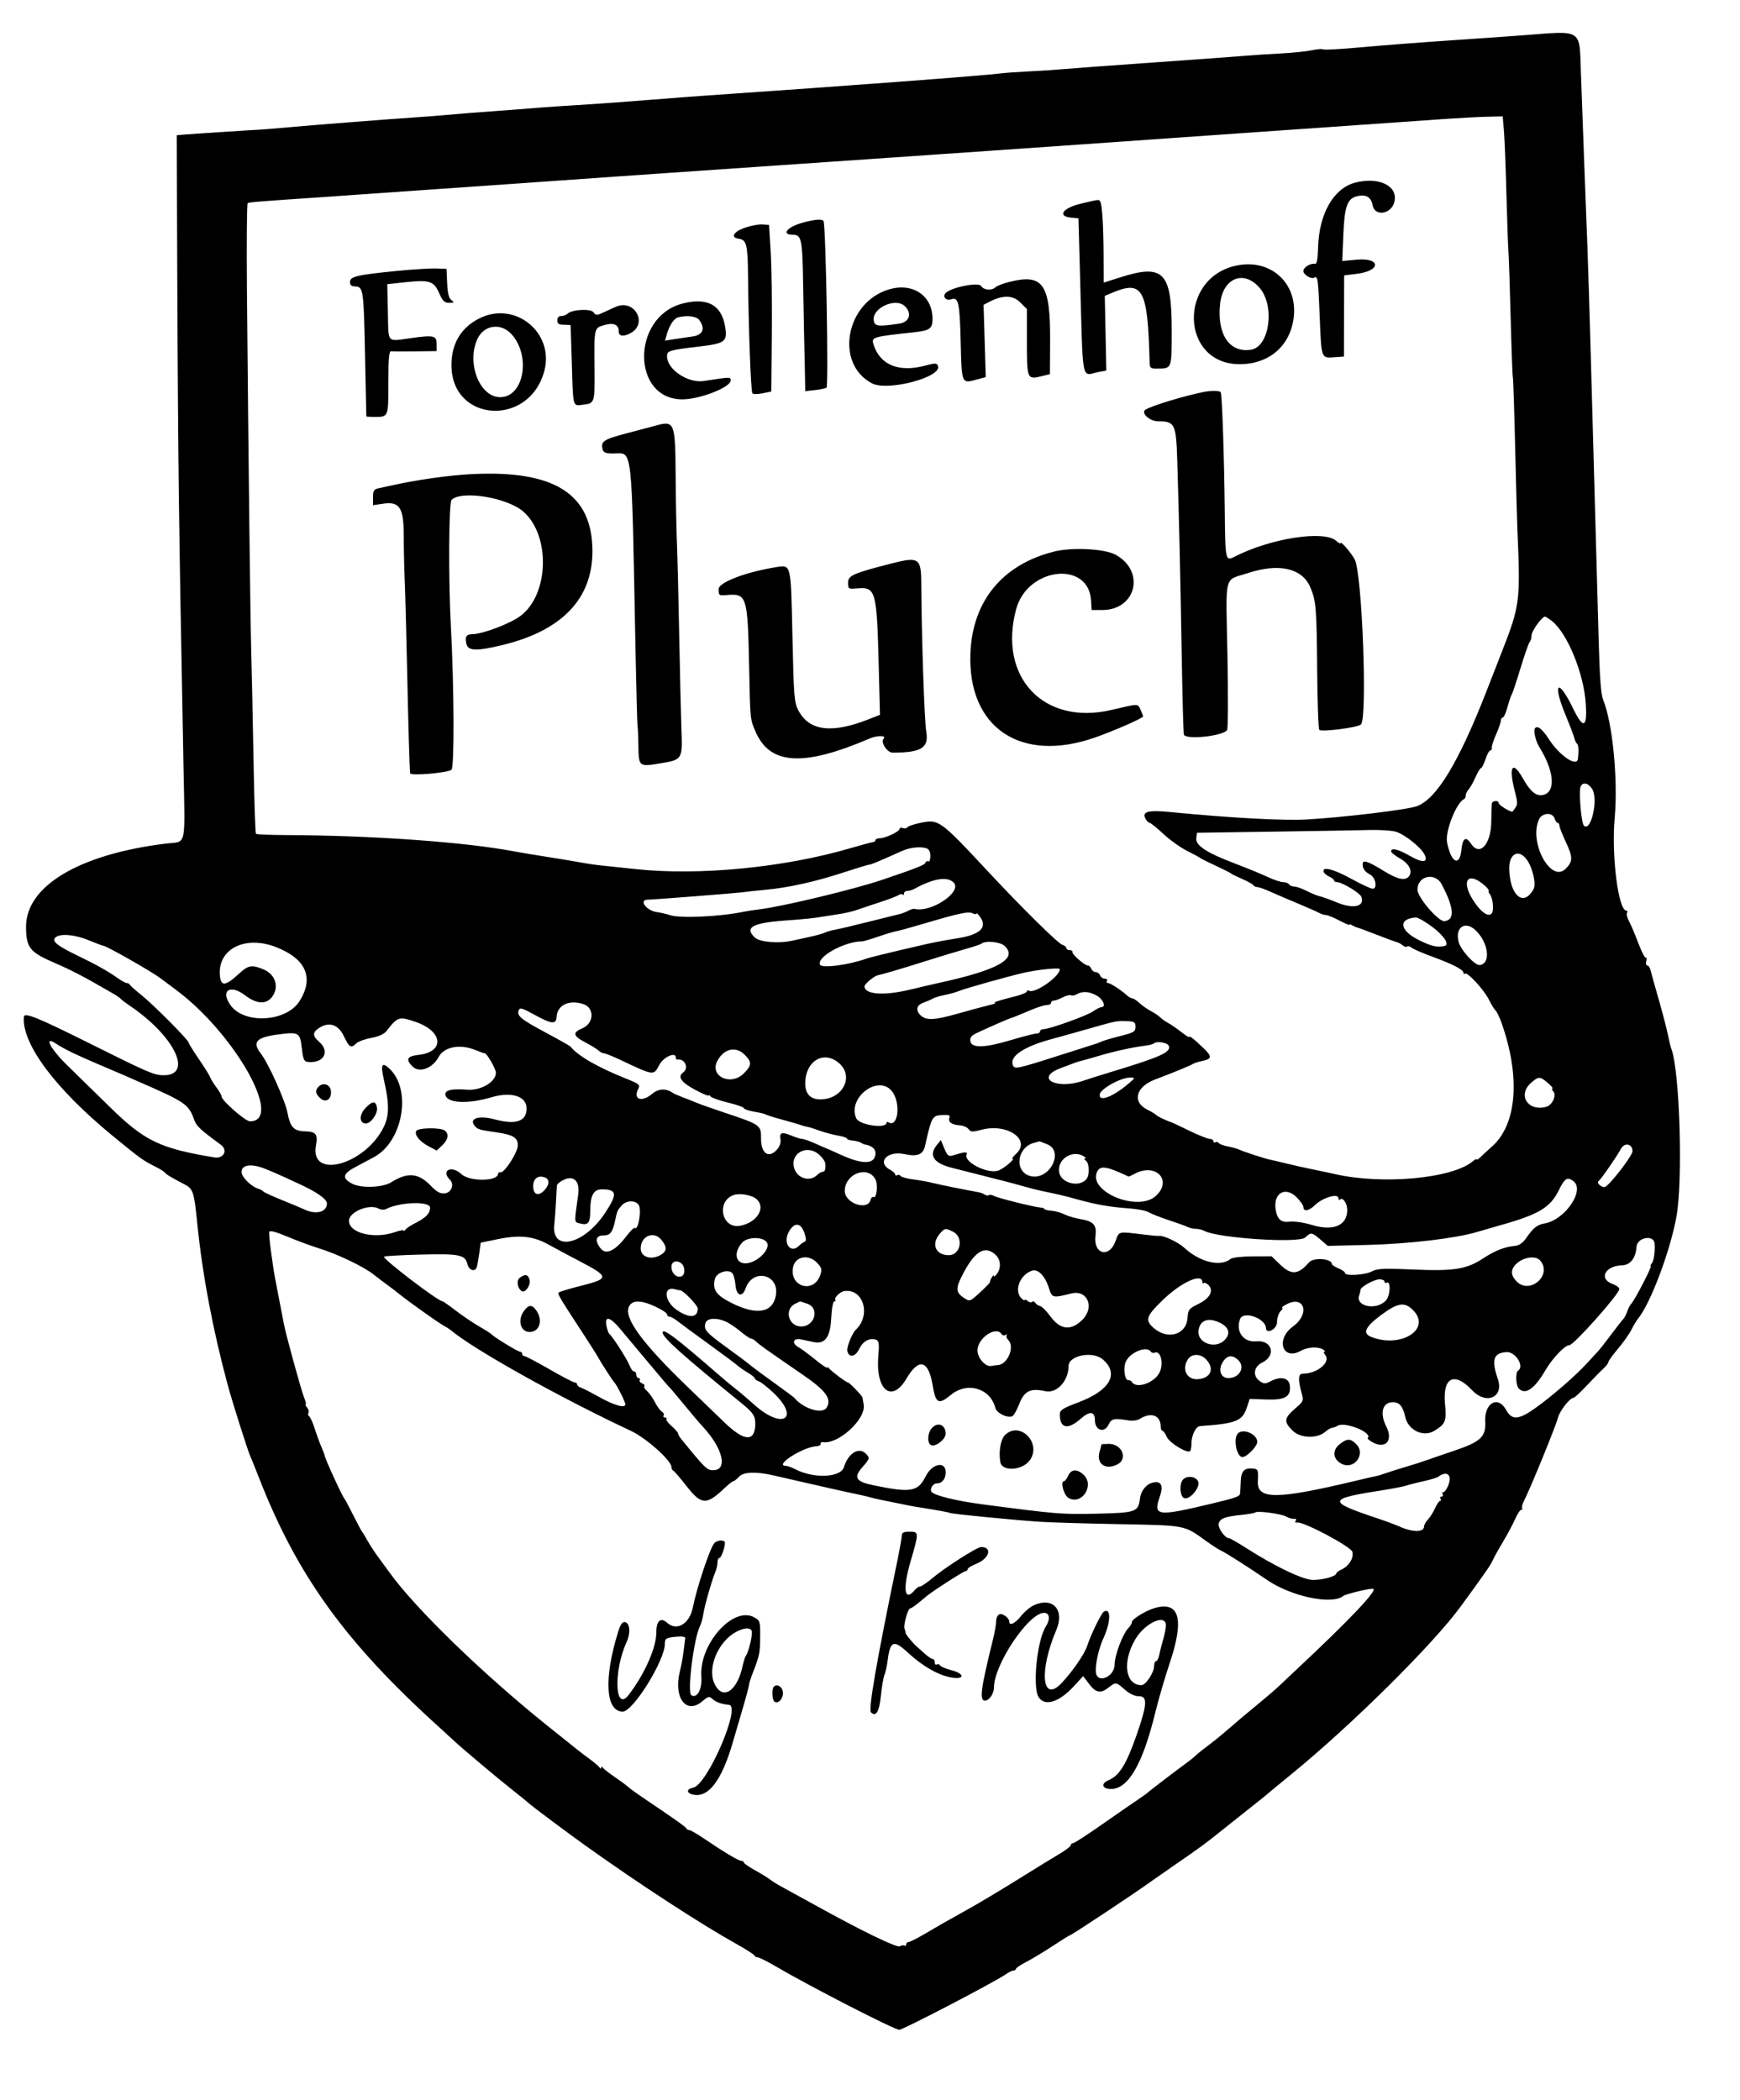 <svg id="svg" version="1.1" xmlns="http://www.w3.org/2000/svg" xmlns:xlink="http://www.w3.org/1999/xlink" width="400" height="482.724" viewBox="0, 0, 400,482.724"><g id="svgg"><path id="path0" d="M350.315 8.099 C 347.541 8.313,339.823 8.855,333.165 9.303 C 326.507 9.751,317.360 10.458,312.840 10.875 C 308.319 11.292,304.418 11.508,304.171 11.355 C 303.925 11.203,302.743 11.293,301.546 11.556 C 300.349 11.819,297.100 12.151,294.325 12.294 C 291.551 12.436,287.806 12.684,286.003 12.844 C 284.199 13.004,274.666 13.699,264.817 14.388 C 254.968 15.077,245.775 15.755,244.386 15.894 C 242.998 16.033,239.593 16.258,236.820 16.395 C 234.047 16.531,230.984 16.748,230.013 16.876 C 226.205 17.380,195.703 19.673,162.169 21.976 C 159.950 22.128,153.934 22.587,148.802 22.996 C 143.670 23.404,137.881 23.833,135.939 23.948 C 130.629 24.262,125.198 24.638,121.816 24.926 C 120.151 25.067,116.747 25.328,114.250 25.504 C 109.025 25.874,107.129 26.024,101.892 26.485 C 99.811 26.668,96.747 26.903,95.082 27.009 C 90.156 27.321,71.797 28.758,66.078 29.279 C 63.165 29.545,60.328 29.779,59.773 29.800 C 58.350 29.854,43.942 30.796,42.133 30.954 L 40.634 31.084 40.747 63.083 C 40.809 80.682,40.975 103.594,41.115 113.997 C 41.361 132.321,41.480 139.250,42.176 175.859 C 42.546 195.380,43.015 193.314,38.083 193.920 C 18.109 196.376,5.870 203.722,5.983 213.188 C 6.038 217.849,6.857 218.872,12.485 221.309 C 16.717 223.143,19.349 224.524,26.230 228.523 C 26.923 228.926,27.609 229.413,27.754 229.604 C 27.899 229.795,28.897 230.549,29.972 231.279 C 40.119 238.165,44.463 247.163,37.640 247.163 C 35.437 247.163,34.256 246.655,20.550 239.819 C 8.700 233.908,5.591 232.647,5.495 233.710 C 4.939 239.842,12.664 250.230,25.789 260.999 C 32.382 266.408,32.862 266.754,35.813 268.225 C 36.784 268.709,37.718 269.295,37.889 269.529 C 38.208 269.964,39.349 270.650,42.287 272.172 C 44.411 273.272,44.605 273.846,45.348 281.211 C 46.538 293.003,48.887 305.483,52.328 318.285 C 53.342 322.058,56.940 333.432,57.513 334.678 C 57.768 335.233,58.644 337.400,59.459 339.492 C 68.260 362.091,79.353 377.479,100.883 396.954 C 101.854 397.832,103.443 399.289,104.414 400.191 C 106.573 402.196,114.844 409.139,118.285 411.835 C 119.672 412.922,121.148 414.123,121.564 414.504 C 122.408 415.277,130.604 421.403,134.760 424.367 C 147.266 433.287,161.050 442.257,169.483 446.963 C 171.564 448.124,173.342 449.268,173.434 449.505 C 173.527 449.743,173.871 449.937,174.199 449.937 C 174.527 449.937,176.381 450.864,178.318 451.998 C 186.329 456.684,205.612 466.583,206.731 466.583 C 207.585 466.583,228.542 455.670,231.099 453.893 C 231.836 453.382,232.687 452.963,232.991 452.963 C 233.295 452.963,233.544 452.793,233.544 452.584 C 233.544 452.376,234.622 451.650,235.939 450.971 C 237.257 450.292,239.985 448.646,242.002 447.315 C 244.019 445.983,245.766 444.893,245.884 444.893 C 246.252 444.893,261.140 435.025,264.715 432.412 C 265.188 432.067,267.390 430.532,269.609 429.002 C 276.038 424.568,276.970 423.887,280.794 420.814 C 282.785 419.215,285.849 416.779,287.604 415.400 C 289.359 414.022,291.052 412.660,291.367 412.374 C 291.682 412.088,294.165 410.038,296.884 407.818 C 310.795 396.464,329.413 378.014,335.828 369.227 C 341.451 361.525,342.668 359.769,343.170 358.638 C 343.478 357.945,344.548 356.015,345.548 354.351 C 346.548 352.686,347.789 350.359,348.307 349.180 C 348.825 348.001,349.470 347.037,349.740 347.037 C 350.010 347.037,350.089 346.894,349.915 346.720 C 349.741 346.547,349.968 345.695,350.420 344.829 C 351.774 342.232,357.687 327.747,358.138 325.921 C 358.533 324.325,360.886 321.311,361.738 321.311 C 361.952 321.311,363.328 320.032,364.796 318.468 C 366.264 316.905,367.976 315.161,368.600 314.594 C 369.224 314.027,369.735 313.357,369.735 313.104 C 369.735 312.852,370.727 311.474,371.940 310.043 C 373.153 308.611,374.542 306.646,375.028 305.675 C 375.513 304.704,376.191 303.569,376.535 303.153 C 379.393 299.693,383.937 287.655,385.388 279.697 C 386.910 271.350,386.144 246.043,384.221 241.110 C 384.058 240.694,383.696 239.208,383.415 237.808 C 383.134 236.408,382.187 232.776,381.311 229.737 C 380.434 226.698,379.601 223.701,379.459 223.077 C 379.317 222.453,378.974 221.942,378.697 221.942 C 378.420 221.942,378.311 221.488,378.457 220.932 C 378.602 220.377,378.553 220.026,378.348 220.153 C 378.144 220.279,377.360 218.748,376.606 216.749 C 375.853 214.750,374.893 212.490,374.474 211.727 C 374.055 210.963,373.852 210.112,374.023 209.835 C 374.194 209.558,374.136 209.332,373.892 209.332 C 372.020 209.332,370.422 196.684,371.195 187.988 C 371.981 179.151,370.707 166.141,368.539 160.860 C 368.046 159.658,367.743 155.738,367.528 147.793 C 367.205 135.805,366.546 112.065,365.685 81.337 C 365.399 71.141,365.060 60.189,364.933 56.999 C 364.604 48.761,363.750 25.869,363.429 16.685 C 363.072 6.489,363.927 7.048,350.315 8.099 M345.720 29.895 C 345.872 31.624,346.132 38.146,346.298 44.388 C 346.464 50.631,346.675 56.646,346.766 57.756 C 346.857 58.865,347.089 65.786,347.282 73.135 C 347.474 80.484,347.700 86.613,347.784 86.754 C 347.868 86.896,348.103 94.048,348.307 102.648 C 348.510 111.248,348.741 119.760,348.819 121.564 C 349.545 138.217,349.426 139.161,345.262 149.811 C 344.883 150.782,343.288 154.868,341.720 158.890 C 335.324 175.290,330.246 183.667,325.693 185.326 C 323.500 186.126,309.151 187.856,300.378 188.378 C 295.170 188.689,282.710 188.005,268.852 186.648 C 263.956 186.169,262.465 186.578,263.315 188.167 C 263.606 188.711,264.045 189.155,264.291 189.155 C 264.537 189.155,265.948 190.289,267.426 191.675 C 268.904 193.061,271.362 194.820,272.888 195.584 C 274.414 196.348,275.776 197.087,275.914 197.226 C 276.053 197.364,277.642 198.159,279.445 198.991 C 281.248 199.823,282.837 200.624,282.976 200.771 C 283.115 200.917,284.250 201.478,285.498 202.018 C 286.747 202.557,287.907 203.195,288.077 203.434 C 288.246 203.673,288.587 203.879,288.833 203.890 C 289.492 203.921,290.548 204.299,292.812 205.312 C 293.922 205.808,296.532 206.925,298.613 207.793 C 300.694 208.661,302.790 209.590,303.272 209.856 C 303.754 210.122,304.457 210.340,304.836 210.340 C 305.215 210.340,306.580 210.902,307.869 211.587 C 309.159 212.273,310.214 212.714,310.214 212.566 C 310.214 212.419,310.498 212.476,310.845 212.692 C 311.192 212.909,311.702 213.135,311.980 213.195 C 312.257 213.255,314.300 214.013,316.520 214.880 C 318.739 215.747,320.816 216.509,321.134 216.573 C 321.453 216.637,322.042 216.962,322.442 217.294 C 322.842 217.626,323.314 217.754,323.489 217.578 C 323.665 217.402,324.129 217.524,324.521 217.849 C 324.912 218.174,327.121 219.129,329.428 219.971 C 334.047 221.657,336.444 222.913,336.444 223.648 C 336.444 223.912,336.588 223.984,336.764 223.808 C 337.266 223.305,341.167 227.528,342.263 229.760 C 342.808 230.870,343.501 232.005,343.803 232.282 C 344.106 232.560,344.715 233.808,345.158 235.057 C 349.564 247.479,348.743 258.406,343.021 263.512 C 342.061 264.368,340.869 265.467,340.373 265.952 C 339.876 266.438,339.470 266.686,339.470 266.504 C 339.470 266.323,339.073 266.513,338.588 266.928 C 333.955 270.884,317.905 272.390,306.936 269.897 C 305.826 269.645,303.556 269.164,301.892 268.828 C 300.227 268.493,297.503 267.884,295.839 267.476 C 294.174 267.069,292.438 266.661,291.980 266.571 C 290.779 266.335,285.895 264.745,284.930 264.276 C 284.478 264.057,283.284 263.723,282.276 263.533 C 281.268 263.344,280.316 262.985,280.161 262.734 C 280.007 262.484,279.669 262.409,279.410 262.569 C 279.152 262.728,278.941 262.619,278.941 262.325 C 278.941 262.031,278.563 261.791,278.101 261.791 C 277.639 261.791,275.540 260.955,273.435 259.933 C 271.331 258.911,269.496 258.041,269.357 257.999 C 268.294 257.678,266.050 256.619,265.836 256.337 C 265.692 256.146,264.717 255.554,263.670 255.021 C 260.209 253.260,261.133 249.804,265.507 248.153 C 269.506 246.643,273.690 244.926,274.149 244.605 C 274.426 244.411,275.388 244.096,276.287 243.903 C 278.614 243.406,278.695 242.893,276.743 241.008 C 274.507 238.849,273.392 237.967,273.392 238.358 C 273.392 238.531,272.541 238.005,271.501 237.190 C 270.460 236.374,269.116 235.449,268.513 235.133 C 267.911 234.817,267.105 234.246,266.723 233.864 C 266.341 233.482,265.359 232.819,264.540 232.391 C 263.722 231.962,262.550 231.138,261.938 230.560 C 261.325 229.981,260.604 229.508,260.335 229.508 C 260.065 229.508,259.539 229.224,259.165 228.878 C 257.858 227.666,255.270 225.977,254.720 225.977 C 254.414 225.977,254.305 225.750,254.477 225.473 C 254.648 225.195,254.427 224.968,253.986 224.968 C 253.545 224.968,253.053 224.628,252.894 224.212 C 252.734 223.796,252.280 223.455,251.885 223.455 C 251.490 223.455,251.036 223.115,250.876 222.699 C 250.716 222.282,250.359 221.942,250.082 221.942 C 249.357 221.942,246.382 219.337,246.532 218.834 C 246.602 218.602,246.318 218.411,245.902 218.411 C 245.485 218.411,245.145 218.199,245.145 217.941 C 245.145 217.682,244.726 217.337,244.214 217.175 C 243.206 216.855,235.165 208.937,227.491 200.708 C 215.876 188.253,215.852 188.236,211.294 189.214 C 209.942 189.504,208.714 189.940,208.563 190.183 C 208.413 190.426,207.957 190.496,207.550 190.340 C 207.143 190.184,206.810 190.265,206.810 190.521 C 206.810 191.128,203.529 192.686,202.253 192.686 C 201.707 192.686,201.261 192.875,201.261 193.106 C 201.261 193.338,200.977 193.555,200.631 193.589 C 200.284 193.623,197.957 194.250,195.460 194.982 C 180.310 199.423,160.735 201.334,146.240 199.787 C 143.071 199.449,139.458 199.069,138.209 198.943 C 136.961 198.816,134.805 198.498,133.417 198.237 C 132.030 197.975,128.625 197.410,125.851 196.980 C 123.077 196.550,119.672 195.983,118.285 195.719 C 106.867 193.550,85.739 192.037,65.743 191.956 C 62.092 191.941,58.984 191.811,58.839 191.666 C 58.693 191.521,58.445 184.031,58.287 175.021 C 58.128 166.010,57.893 154.779,57.763 150.063 C 57.535 141.758,57.135 108.227,56.772 66.959 C 56.675 55.931,56.751 46.811,56.940 46.694 C 57.286 46.481,59.526 46.300,73.140 45.383 C 77.163 45.112,83.405 44.674,87.011 44.410 C 90.618 44.145,97.201 43.687,101.639 43.390 C 106.078 43.094,112.774 42.628,116.520 42.355 C 125.725 41.683,155.740 39.592,174.275 38.330 C 182.598 37.764,194.174 36.969,200.000 36.564 C 205.826 36.160,218.764 35.266,228.752 34.578 C 238.739 33.889,250.202 33.090,254.224 32.801 C 258.247 32.513,266.419 31.937,272.383 31.523 C 288.806 30.382,325.854 27.796,332.409 27.332 C 335.599 27.107,339.837 26.884,341.827 26.837 L 345.445 26.751 345.720 29.895 M311.504 41.992 C 306.588 43.290,303.248 49.100,303.020 56.747 C 302.932 59.727,302.730 60.747,302.249 60.649 C 301.266 60.448,299.622 61.478,299.622 62.295 C 299.622 63.130,301.441 64.243,302.119 63.823 C 302.927 63.324,303.043 64.150,303.387 72.888 C 303.767 82.512,303.706 82.343,306.741 82.126 L 308.953 81.967 308.976 72.636 L 308.999 63.304 311.971 62.932 C 317.543 62.235,317.433 59.172,311.856 59.693 L 308.564 60.000 308.812 53.983 C 309.081 47.443,309.708 45.670,311.950 45.107 C 313.995 44.594,315.192 45.288,315.549 47.191 C 316.055 49.886,319.939 49.210,320.575 46.316 C 321.372 42.687,316.915 40.562,311.504 41.992 M248.424 46.831 C 244.271 47.827,242.987 49.716,246.249 50.029 L 247.919 50.189 248.277 63.052 C 248.999 88.976,248.485 86.277,252.560 85.513 L 254.325 85.181 254.149 76.596 L 253.972 68.011 255.670 67.297 C 262.742 64.321,263.865 66.415,264.279 83.354 C 264.307 84.525,264.529 84.740,265.700 84.735 C 269.490 84.716,269.357 85.042,269.357 75.806 C 269.357 62.523,267.466 60.597,257.522 63.755 L 253.720 64.962 253.701 58.837 C 253.679 52.031,253.377 47.074,252.939 46.367 C 252.592 45.805,252.782 45.785,248.424 46.831 M184.551 51.175 C 180.904 52.180,179.480 53.972,182.328 53.972 C 184.250 53.972,184.468 55.046,184.630 65.322 C 184.713 70.593,184.813 75.927,184.851 77.175 C 184.889 78.424,184.965 81.801,185.020 84.681 L 185.120 89.917 187.415 89.658 C 188.677 89.516,189.843 89.266,190.006 89.103 C 190.504 88.605,189.840 51.717,189.316 50.820 C 189.008 50.292,187.292 50.419,184.551 51.175 M171.248 52.343 C 168.585 53.265,167.855 54.605,169.862 54.890 C 171.617 55.139,171.892 56.244,171.959 63.304 C 172.077 75.791,172.610 90.040,172.973 90.427 C 173.174 90.641,174.230 90.631,175.320 90.405 L 177.301 89.993 177.428 77.153 C 177.498 70.091,177.384 61.475,177.176 58.008 L 176.797 51.702 175.284 51.587 C 174.451 51.523,172.636 51.863,171.248 52.343 M284.443 61.000 C 270.787 63.668,271.274 83.725,284.994 83.713 C 291.787 83.708,296.641 79.488,297.413 72.918 C 298.329 65.127,292.189 59.486,284.443 61.000 M90.794 62.322 C 81.952 63.210,80.454 63.575,80.454 64.838 C 80.454 65.519,80.803 65.830,81.578 65.841 C 83.517 65.866,83.612 66.496,83.902 81.211 C 84.057 89.117,84.196 95.643,84.211 95.712 C 84.225 95.782,85.013 95.839,85.961 95.839 C 89.338 95.839,89.281 95.973,89.281 87.944 C 89.281 82.411,89.433 80.682,89.912 80.744 C 90.259 80.789,92.755 80.799,95.460 80.766 L 100.378 80.706 100.378 79.223 C 100.378 77.117,99.855 76.981,94.538 77.711 C 88.779 78.502,89.326 79.124,89.164 71.594 L 89.029 65.322 93.148 64.878 C 98.736 64.276,99.718 64.589,100.943 67.358 C 101.760 69.205,102.178 69.609,103.273 69.609 C 104.449 69.609,104.508 69.535,103.771 68.979 C 103.176 68.529,102.895 67.405,102.792 65.069 L 102.648 61.791 100.126 61.715 C 98.739 61.673,94.540 61.946,90.794 62.322 M232.119 64.781 C 230.643 65.147,229.178 65.702,228.866 66.014 C 228.025 66.855,226.095 66.704,225.564 65.755 C 225.006 64.757,218.439 66.090,217.330 67.427 C 216.649 68.247,217.539 69.204,218.618 68.811 C 220.329 68.188,220.619 69.441,220.842 78.440 C 221.087 88.329,221.029 88.189,224.474 87.261 L 226.607 86.686 226.358 78.379 L 226.109 70.071 227.504 69.350 C 230.549 67.775,232.848 67.827,234.530 69.509 L 236.066 71.045 236.066 78.666 C 236.066 87.186,236.116 87.299,239.526 86.456 L 241.362 86.003 241.406 78.463 C 241.482 65.298,239.833 62.869,232.119 64.781 M289.597 66.207 C 293.133 70.361,291.840 79.682,287.631 80.375 C 282.665 81.192,279.743 76.904,280.481 69.882 C 281.112 63.874,285.951 61.924,289.597 66.207 M204.284 66.549 C 194.356 69.569,191.868 83.655,200.471 88.129 C 204.071 90.001,216.604 86.687,215.620 84.124 C 215.352 83.425,215.027 83.415,212.703 84.040 C 206.701 85.653,202.399 83.945,200.859 79.336 C 200.236 77.472,200.339 77.438,210.088 76.384 C 213.753 75.988,214.376 75.542,214.376 73.314 C 214.376 67.928,209.811 64.868,204.284 66.549 M156.782 69.808 C 145.108 72.952,145.186 91.814,156.873 91.796 C 160.910 91.790,167.970 89.026,167.970 87.453 C 167.970 86.625,167.920 86.626,161.823 87.578 C 158.164 88.149,153.342 84.925,153.342 81.907 C 153.342 80.613,153.746 80.491,160.808 79.650 C 166.737 78.943,167.276 78.518,166.685 75.016 C 165.843 70.033,162.491 68.271,156.782 69.808 M208.035 70.402 C 209.723 72.090,209.061 74.053,206.683 74.403 C 201.777 75.125,201.022 75.019,200.856 73.586 C 200.525 70.738,205.960 68.327,208.035 70.402 M141.740 70.454 C 141.324 70.619,140.098 71.173,139.015 71.686 C 137.200 72.546,137.000 72.554,136.442 71.791 C 135.782 70.888,131.435 71.138,130.437 72.136 C 130.162 72.411,129.528 72.636,129.029 72.636 C 128.457 72.636,128.121 73.009,128.121 73.644 C 128.121 74.429,128.457 74.653,129.634 74.653 C 130.467 74.653,131.160 74.710,131.176 74.779 C 131.192 74.849,131.318 78.764,131.456 83.480 C 131.758 93.803,131.636 93.337,133.953 93.040 C 136.772 92.679,136.744 92.773,136.671 84.221 C 136.595 75.230,136.556 75.383,139.077 74.687 C 141.145 74.116,142.245 74.651,142.245 76.228 C 142.245 77.304,143.304 77.449,144.926 76.595 C 148.958 74.473,146.001 68.773,141.740 70.454 M110.243 73.164 C 105.980 75.290,103.783 78.957,103.783 83.943 C 103.783 97.129,121.728 98.224,125.136 85.246 C 127.449 76.434,118.401 69.093,110.243 73.164 M160.710 73.518 C 162.190 75.467,161.606 77.012,159.269 77.332 C 158.090 77.494,156.168 77.780,154.999 77.967 L 152.872 78.307 153.298 76.824 C 153.880 74.794,154.925 73.213,155.849 72.962 C 157.829 72.425,160.075 72.682,160.710 73.518 M117.567 76.795 C 122.133 81.793,120.440 91.299,114.983 91.299 C 110.229 91.299,107.167 83.362,109.789 77.837 C 111.289 74.676,115.158 74.157,117.567 76.795 M276.671 90.107 C 272.137 91.028,265.100 93.157,263.405 94.121 C 262.106 94.860,264.221 96.847,266.307 96.847 C 270.074 96.847,270.367 97.452,270.630 105.738 C 271.022 118.079,271.351 132.462,271.657 150.567 C 271.822 160.277,272.045 168.506,272.154 168.852 C 272.549 170.111,281.159 169.213,282.093 167.816 C 282.314 167.484,282.349 159.689,282.169 150.492 C 281.797 131.393,281.238 133.582,286.969 131.704 C 293.940 129.419,299.270 130.598,301.147 134.839 C 302.544 137.998,302.686 139.670,302.799 154.183 C 302.855 161.442,303.076 167.558,303.291 167.773 C 303.830 168.311,312.165 167.229,312.864 166.531 C 314.380 165.014,313.135 131.848,311.441 128.625 C 310.650 127.121,308.197 124.260,308.197 124.842 C 308.197 125.067,307.736 124.834,307.174 124.325 C 304.405 121.820,292.082 123.734,283.844 127.949 C 281.702 129.045,281.674 128.917,281.553 117.435 C 281.420 104.698,280.941 90.696,280.622 90.164 C 280.388 89.774,278.449 89.747,276.671 90.107 M150.567 97.878 C 149.735 98.111,146.743 98.905,143.918 99.644 C 138.766 100.991,138.061 101.466,138.533 103.272 C 138.735 104.047,139.238 104.245,140.994 104.245 C 145.510 104.245,145.149 101.047,146.091 149.306 C 146.272 158.600,146.485 166.545,146.564 166.961 C 146.643 167.377,146.728 169.306,146.753 171.248 C 146.819 176.225,146.863 176.264,151.549 175.508 C 156.886 174.647,156.912 174.608,156.657 167.810 C 156.541 164.707,156.306 154.792,156.135 145.776 C 155.964 136.759,155.728 127.226,155.610 124.590 C 155.492 121.955,155.362 115.157,155.320 109.485 C 155.228 96.909,155.105 96.609,150.567 97.878 M108.197 108.997 C 103.186 109.265,95.943 110.282,90.542 111.476 C 89.433 111.721,87.900 112.053,87.137 112.213 C 85.935 112.465,85.750 112.745,85.750 114.317 L 85.750 116.130 88.013 115.790 C 91.875 115.211,92.811 116.652,92.816 123.180 C 92.818 126.036,92.916 130.530,93.033 133.165 C 93.151 135.801,93.401 145.107,93.588 153.846 C 93.882 167.564,94.130 176.092,94.284 177.754 C 94.343 178.396,102.917 177.664,103.786 176.942 C 104.475 176.371,104.398 157.842,103.651 144.010 C 103.066 133.194,103.161 115.553,103.808 114.906 C 106.076 112.636,116.624 114.367,120.324 117.615 C 126.616 123.140,126.210 136.734,119.606 141.616 C 117.209 143.388,110.931 145.759,108.605 145.770 C 107.202 145.777,106.820 146.402,107.227 148.022 C 107.637 149.655,109.486 149.716,115.418 148.294 C 129.137 145.005,136.192 137.679,136.192 126.722 C 136.192 113.504,127.449 107.969,108.197 108.997 M242.256 126.801 C 230.416 129.793,223.530 138.195,223.080 150.200 C 222.440 167.271,234.630 175.507,251.702 169.539 C 256.161 167.980,262.799 165.063,262.799 164.662 C 262.799 164.565,262.527 163.889,262.195 163.159 C 261.530 161.701,261.909 161.699,255.485 163.197 C 239.928 166.827,229.386 155.667,233.598 140.026 C 236.198 130.370,250.300 128.778,250.825 138.081 L 250.946 140.222 253.367 140.224 C 261.147 140.233,263.358 131.406,256.540 127.555 C 254.015 126.129,246.487 125.732,242.256 126.801 M205.044 129.498 C 196.138 131.777,194.956 132.296,194.956 133.920 C 194.956 135.363,195.043 135.424,196.874 135.266 C 201.386 134.877,201.562 135.505,202.022 153.657 L 202.292 164.313 199.633 165.360 C 191.254 168.661,186.067 168.026,183.588 163.396 C 182.560 161.474,182.480 160.475,182.151 145.422 C 181.805 129.556,181.870 129.819,178.474 130.361 C 171.427 131.488,165.195 133.869,165.195 135.435 C 165.195 136.880,165.281 136.941,167.111 136.780 C 171.677 136.379,171.883 137.038,172.210 153.090 C 172.466 165.638,172.429 165.264,173.705 168.215 C 177.008 175.850,184.681 176.300,199.933 169.753 C 201.658 169.012,203.892 169.038,203.140 169.790 C 202.355 170.575,203.929 173.014,205.220 173.011 C 211.838 172.996,213.569 171.908,212.928 168.162 C 212.500 165.659,211.853 146.313,211.784 133.931 C 211.752 128.296,211.188 127.925,205.044 129.498 M356.746 142.739 C 360.293 145.530,364.067 154.700,364.541 161.679 C 364.926 167.350,363.989 167.731,361.634 162.863 C 358.143 155.647,356.799 156.888,359.927 164.439 C 360.904 166.797,361.803 169.164,361.924 169.698 C 362.046 170.233,362.321 170.800,362.535 170.959 C 362.882 171.216,362.959 172.490,362.745 174.411 C 362.522 176.411,358.508 173.715,356.083 169.935 C 354.536 167.526,353.356 166.627,352.838 167.464 C 352.477 168.049,353.059 170.441,353.882 171.753 C 357.058 176.813,357.656 181.459,355.273 182.545 C 353.476 183.364,351.990 182.306,350.011 178.801 C 347.647 174.611,346.751 176.305,348.284 182.065 C 348.850 184.191,348.880 184.989,348.421 185.596 C 348.094 186.028,347.783 186.454,347.731 186.544 C 347.528 186.888,344.515 185.069,344.515 184.602 C 344.515 183.873,343.011 184.006,342.944 184.741 C 342.913 185.088,342.856 186.999,342.818 188.988 C 342.719 194.189,340.122 196.937,338.151 193.928 C 336.965 192.119,336.232 192.627,335.939 195.460 C 335.536 199.366,333.525 198.233,332.659 193.611 C 332.186 191.089,334.791 184.481,336.570 183.691 C 336.778 183.598,336.948 183.217,336.948 182.844 C 336.948 182.471,337.236 181.865,337.588 181.499 C 337.939 181.132,338.655 179.868,339.178 178.689 C 339.700 177.509,340.284 176.545,340.475 176.545 C 340.666 176.545,341.122 175.637,341.488 174.527 C 341.854 173.417,342.355 172.509,342.600 172.509 C 342.845 172.509,342.999 172.226,342.941 171.879 C 342.884 171.532,343.328 170.151,343.928 168.811 C 344.528 167.470,345.019 166.051,345.019 165.658 C 345.019 165.265,345.216 164.943,345.458 164.943 C 345.699 164.943,346.188 163.865,346.545 162.547 C 346.901 161.230,347.343 159.924,347.527 159.647 C 347.711 159.369,348.617 156.646,349.540 153.594 C 350.464 150.542,351.413 147.830,351.650 147.566 C 351.887 147.303,352.081 146.614,352.081 146.035 C 352.081 145.064,354.458 141.757,355.165 141.745 C 355.336 141.743,356.047 142.190,356.746 142.739 M366.004 181.345 C 367.493 183.618,365.739 191.414,364.106 189.781 C 363.520 189.195,362.906 182.015,363.344 180.873 C 363.801 179.685,365.063 179.908,366.004 181.345 M357.377 188.146 C 357.553 188.701,357.871 189.155,358.084 189.155 C 358.296 189.155,358.477 189.439,358.485 189.786 C 358.493 190.132,359.137 191.778,359.916 193.443 C 361.614 197.069,361.613 198.011,359.915 199.709 C 356.519 203.105,351.381 193.553,353.798 188.338 C 354.514 186.793,356.907 186.664,357.377 188.146 M320.840 191.174 C 322.768 191.709,326.523 194.645,327.417 196.316 C 328.466 198.275,327.137 198.467,324.191 196.782 C 321.419 195.195,319.798 194.795,319.798 195.697 C 319.798 195.967,320.712 196.704,321.829 197.337 C 323.976 198.552,324.838 200.302,323.867 201.473 C 323.014 202.501,321.257 202.129,318.264 200.287 C 314.450 197.941,313.239 197.539,313.249 198.625 C 313.258 199.714,313.718 200.351,315.006 201.060 C 316.265 201.753,316.693 204.288,315.551 204.288 C 315.120 204.288,312.921 203.266,310.664 202.018 C 306.654 199.800,303.866 199.084,304.278 200.378 C 304.389 200.725,304.975 201.233,305.581 201.507 C 306.187 201.781,306.683 202.178,306.683 202.389 C 306.683 202.601,306.995 202.774,307.377 202.774 C 308.494 202.774,312.613 205.257,312.950 206.133 C 313.812 208.382,311.149 209.018,307.389 207.462 C 305.753 206.784,303.960 206.139,303.405 206.027 C 302.850 205.915,301.497 205.365,300.398 204.804 C 299.299 204.242,298.007 203.783,297.527 203.783 C 297.047 203.783,296.514 203.556,296.343 203.279 C 296.172 203.001,295.557 202.774,294.976 202.774 C 294.396 202.774,292.764 202.228,291.349 201.560 C 289.934 200.892,286.587 199.516,283.910 198.501 C 277.395 196.032,274.816 194.347,275.010 192.686 L 275.158 191.425 293.064 191.163 C 302.913 191.019,312.787 190.850,315.006 190.788 C 317.226 190.725,319.851 190.899,320.840 191.174 M212.929 194.977 C 213.573 195.181,213.871 195.754,213.871 196.785 C 213.871 197.615,213.664 198.166,213.410 198.009 C 213.156 197.852,212.866 197.972,212.765 198.275 C 212.582 198.825,210.916 199.488,202.774 202.252 C 196.340 204.436,179.878 208.390,174.527 209.035 C 173.279 209.186,171.690 209.429,170.996 209.575 C 165.594 210.713,156.410 211.141,154.048 210.364 C 153.243 210.100,151.861 209.781,150.977 209.656 C 148.558 209.315,146.764 206.818,148.928 206.806 C 150.257 206.798,169.732 205.268,170.962 205.075 C 171.674 204.963,173.960 204.715,176.040 204.524 C 181.294 204.042,187.423 202.680,193.920 200.549 C 196.957 199.554,199.638 198.739,199.879 198.739 C 200.265 198.739,201.503 198.222,207.501 195.553 C 209.185 194.804,211.582 194.549,212.929 194.977 M351.018 197.654 C 352.343 199.516,353.180 203.177,352.549 204.356 C 350.319 208.521,347.170 206.014,346.949 199.898 C 346.818 196.236,349.109 194.973,351.018 197.654 M331.427 203.279 C 334.277 208.727,334.488 211.408,332.095 211.753 C 330.726 211.950,325.851 206.281,325.851 204.492 C 325.851 201.314,329.934 200.425,331.427 203.279 M219.221 202.863 C 221.336 204.979,213.994 209.903,210.194 208.917 C 209.975 208.860,209.336 209.060,208.774 209.360 C 208.212 209.661,207.370 209.989,206.903 210.090 C 206.435 210.191,203.216 210.992,199.748 211.869 C 196.280 212.747,192.762 213.579,191.929 213.718 C 191.097 213.857,190.076 214.150,189.660 214.369 C 189.243 214.588,187.541 215.060,185.876 215.417 C 184.212 215.774,182.509 216.143,182.093 216.236 C 179.000 216.931,174.678 216.574,173.559 215.530 C 171.082 213.223,172.922 212.158,180.328 211.612 C 185.486 211.232,186.759 211.099,189.407 210.668 C 190.240 210.532,191.942 210.262,193.190 210.068 C 194.439 209.874,196.255 209.432,197.226 209.087 C 198.197 208.741,200.580 207.939,202.522 207.305 C 204.464 206.670,206.301 205.961,206.604 205.728 C 206.907 205.495,207.304 205.454,207.487 205.637 C 207.669 205.820,207.818 205.704,207.818 205.380 C 207.818 205.057,208.162 204.792,208.582 204.792 C 209.002 204.792,209.739 204.576,210.221 204.312 C 214.615 201.904,217.756 201.399,219.221 202.863 M340.999 203.292 C 341.801 203.954,342.354 204.598,342.229 204.723 C 342.104 204.849,342.227 205.223,342.503 205.555 C 343.155 206.342,343.468 209.081,342.993 209.849 C 342.289 210.988,340.469 209.771,338.668 206.957 C 335.866 202.576,337.336 200.266,340.999 203.292 M224.464 210.010 C 224.464 209.808,224.797 210.084,225.205 210.622 C 227.108 213.138,225.412 214.840,220.177 215.667 C 218.789 215.886,217.541 216.093,217.402 216.126 C 217.264 216.160,216.242 216.354,215.132 216.558 C 212.722 217.001,200.321 219.947,199.243 220.333 C 195.024 221.841,188.833 222.645,188.486 221.730 C 187.792 219.903,194.167 216.393,198.180 216.393 C 198.485 216.393,200.155 215.902,201.890 215.302 C 203.625 214.701,205.498 214.139,206.053 214.053 C 206.608 213.966,209.445 213.188,212.358 212.323 C 220.536 209.896,222.605 209.456,223.581 209.939 C 224.067 210.179,224.464 210.211,224.464 210.010 M329.376 213.151 C 332.062 215.193,333.324 217.246,332.030 217.467 C 330.200 217.778,329.202 217.552,326.353 216.181 C 321.756 213.968,321.289 211.182,325.467 210.903 C 325.950 210.871,327.709 211.883,329.376 213.151 M339.092 213.730 C 342.147 216.483,342.834 221.454,340.211 221.835 C 339.082 221.999,335.809 218.427,335.308 216.485 C 334.472 213.241,336.727 211.599,339.092 213.730 M20.429 216.151 C 22.093 216.837,23.592 217.399,23.759 217.400 C 24.428 217.405,34.699 223.237,36.822 224.818 C 38.071 225.748,39.765 227.013,40.588 227.630 C 54.103 237.763,65.295 257.755,57.453 257.755 C 56.408 257.755,50.946 252.971,50.946 252.055 C 50.946 251.775,50.418 250.843,49.774 249.985 C 49.129 249.126,48.466 248.055,48.301 247.605 C 48.135 247.154,46.960 245.267,45.690 243.411 C 44.419 241.556,43.380 239.874,43.380 239.674 C 43.380 239.102,35.315 230.982,32.531 228.752 C 31.146 227.642,29.937 226.564,29.844 226.356 C 29.752 226.148,29.447 225.977,29.166 225.977 C 28.885 225.977,27.940 225.467,27.066 224.842 C 24.914 223.306,22.084 221.711,18.159 219.822 C 13.259 217.464,11.938 216.448,12.651 215.588 C 13.549 214.505,17.050 214.759,20.429 216.151 M63.470 217.711 C 70.365 220.412,72.250 224.764,68.853 230.134 C 65.818 234.931,56.148 235.494,52.989 231.058 C 50.606 227.710,52.887 226.158,56.331 228.785 C 58.957 230.788,61.131 230.942,62.485 229.221 C 64.266 226.957,63.368 223.986,60.550 222.819 C 57.855 221.703,57.076 221.850,54.860 223.892 C 51.771 226.740,50.734 226.792,50.540 224.110 C 50.101 218.069,56.411 214.946,63.470 217.711 M230.942 217.436 C 234.098 220.376,229.406 222.996,215.637 225.983 C 214.527 226.223,211.690 226.886,209.332 227.456 C 203.194 228.939,198.739 228.626,198.739 226.711 C 198.739 226.191,200.955 224.345,201.765 224.190 C 202.789 223.994,207.511 222.599,212.610 220.985 C 215.939 219.931,220.139 218.656,221.942 218.151 C 223.745 217.645,225.380 217.100,225.575 216.939 C 226.522 216.154,229.902 216.467,230.942 217.436 M243.632 222.785 C 243.632 224.480,237.828 228.520,236.538 227.723 C 236.278 227.562,236.066 227.633,236.066 227.880 C 236.066 228.127,234.987 228.606,233.670 228.943 C 229.410 230.035,228.237 230.412,228.752 230.523 C 229.029 230.584,228.462 230.812,227.491 231.031 C 226.520 231.250,223.228 232.136,220.177 233.000 C 214.644 234.565,212.865 234.627,211.541 233.302 C 210.439 232.201,210.726 231.039,212.232 230.504 C 212.995 230.234,213.988 229.801,214.440 229.542 C 214.891 229.284,216.140 228.908,217.214 228.707 C 218.289 228.506,219.849 228.059,220.681 227.715 C 221.965 227.184,231.933 224.391,235.266 223.629 C 238.572 222.873,243.632 222.362,243.632 222.785 M252.163 228.878 C 253.644 229.721,254.329 231.526,253.167 231.526 C 252.863 231.526,252.009 231.957,251.268 232.485 C 249.870 233.480,241.256 236.570,239.878 236.570 C 239.446 236.570,239.092 236.797,239.092 237.074 C 239.092 237.352,238.723 237.579,238.272 237.579 C 237.821 237.579,235.112 238.274,232.252 239.124 C 226.244 240.911,223.290 240.963,223.051 239.288 C 222.939 238.504,223.338 238.016,224.564 237.439 C 227.004 236.291,231.993 234.109,232.419 234.003 C 232.857 233.894,233.963 233.450,237.265 232.058 C 238.618 231.488,240.150 231.021,240.669 231.021 C 241.189 231.021,241.614 230.794,241.614 230.517 C 241.614 230.240,241.898 230.011,242.245 230.010 C 242.591 230.008,243.523 229.669,244.315 229.256 C 245.107 228.843,245.956 228.629,246.202 228.782 C 246.449 228.934,247.049 228.826,247.537 228.542 C 248.856 227.774,250.424 227.888,252.163 228.878 M134.026 230.785 C 136.716 231.613,136.609 235.228,133.860 236.376 C 131.550 237.341,131.716 238.126,134.543 239.607 C 135.856 240.295,137.234 241.141,137.606 241.488 C 137.977 241.835,138.531 242.119,138.836 242.119 C 139.141 242.119,140.770 242.769,142.457 243.563 C 150.457 247.332,150.223 247.301,151.576 244.765 C 152.551 242.939,155.359 241.698,155.359 243.094 C 155.359 243.390,155.530 243.605,155.738 243.572 C 157.432 243.305,158.427 245.483,157.073 246.494 C 155.699 247.520,156.517 248.731,159.773 250.491 C 161.507 251.429,162.929 252.028,162.933 251.823 C 162.938 251.618,163.108 251.699,163.312 252.004 C 163.515 252.308,165.328 252.957,167.339 253.445 C 169.351 253.934,170.996 254.507,170.996 254.719 C 170.996 254.931,171.961 255.281,173.140 255.498 C 174.319 255.714,175.397 255.933,175.536 255.984 C 175.675 256.035,176.129 256.217,176.545 256.388 C 176.961 256.560,178.663 257.066,180.328 257.514 C 181.992 257.962,183.695 258.458,184.111 258.617 C 184.527 258.775,185.208 258.959,185.624 259.027 C 186.040 259.094,187.292 259.487,188.405 259.901 C 189.519 260.314,191.391 260.815,192.567 261.014 C 193.742 261.212,194.704 261.532,194.704 261.725 C 194.704 261.918,195.291 262.124,196.010 262.183 C 196.728 262.243,197.579 262.459,197.901 262.664 C 198.223 262.869,198.600 263.051,198.739 263.069 C 200.276 263.267,201.261 264.038,201.261 265.042 C 201.261 267.642,198.459 267.800,193.389 265.487 C 191.754 264.741,190.303 264.096,190.164 264.054 C 190.025 264.012,188.815 263.486,187.474 262.884 C 186.133 262.283,184.742 261.791,184.383 261.791 C 184.024 261.791,182.898 261.443,181.881 261.018 C 179.712 260.112,179.120 260.327,179.423 261.912 C 179.553 262.595,179.244 263.527,178.665 264.194 C 176.709 266.450,174.877 265.139,174.949 261.535 C 175.006 258.716,174.648 258.459,167.213 255.983 C 164.161 254.967,160.984 253.849,160.151 253.499 C 159.319 253.149,157.844 252.563,156.873 252.198 C 155.902 251.832,154.880 251.376,154.603 251.183 C 153.081 250.126,151.360 250.224,149.903 251.450 C 147.501 253.471,145.437 252.708,146.736 250.279 C 147.220 249.375,146.961 249.156,143.994 247.969 C 137.381 245.321,132.888 242.737,131.148 240.579 C 131.009 240.407,128.479 238.976,125.526 237.398 C 119.748 234.312,118.757 233.500,119.239 232.243 C 119.504 231.554,120.034 231.701,122.844 233.246 C 126.792 235.416,127.842 235.529,127.942 233.796 C 128.100 231.052,130.704 229.764,134.026 230.785 M95.586 234.916 C 101.890 237.099,102.271 241.802,96.200 242.486 C 93.563 242.783,93.190 243.506,94.830 245.145 C 96.396 246.711,99.421 245.606,100.844 242.948 C 102.102 240.598,105.822 239.916,109.348 241.389 C 110.379 241.820,111.304 242.144,111.404 242.109 C 111.838 241.955,113.997 245.691,113.997 246.595 C 113.997 248.711,110.537 250.739,107.355 250.488 C 103.992 250.222,102.396 250.547,102.396 251.497 C 102.396 253.563,107.331 253.903,112.985 252.225 C 117.560 250.868,121.059 251.978,121.059 254.787 C 121.059 257.804,118.589 258.623,113.569 257.271 C 110.086 256.333,107.752 257.112,109.097 258.764 C 109.792 259.617,110.095 259.710,114.071 260.281 C 117.942 260.837,119.042 261.498,119.042 263.267 C 119.042 264.860,115.948 269.686,115.057 269.483 C 114.752 269.414,114.502 269.556,114.502 269.800 C 114.502 271.579,107.972 271.659,106.088 269.903 C 103.796 267.768,101.260 269.028,103.447 271.215 C 104.491 272.259,103.773 274.135,102.263 274.309 C 101.190 274.432,100.435 274.019,98.984 272.516 C 96.179 269.608,93.680 269.402,89.930 271.770 C 87.987 272.997,82.962 273.175,80.943 272.088 C 78.477 270.760,78.741 269.803,82.049 268.075 C 83.620 267.254,85.439 266.285,86.091 265.921 C 92.661 262.258,94.672 250.477,89.548 245.664 C 87.804 244.025,87.450 244.666,88.224 248.062 C 89.517 253.734,89.512 256.422,88.204 259.081 C 83.924 267.779,71.183 271.249,72.632 263.322 C 73.105 260.738,72.640 260.122,70.168 260.060 C 67.537 259.994,66.723 259.136,66.082 255.756 C 65.552 252.963,61.671 244.353,59.962 242.177 C 57.917 239.574,58.898 238.460,63.808 237.808 C 68.687 237.159,68.947 237.301,69.372 240.838 C 69.742 243.925,69.874 244.136,71.437 244.136 C 74.647 244.136,75.741 241.544,73.392 239.502 C 71.809 238.125,71.800 237.315,73.356 236.295 C 75.667 234.781,77.769 235.486,79.058 238.209 C 80.276 240.783,80.711 241.032,81.903 239.841 C 82.323 239.421,83.872 238.853,85.344 238.580 C 87.118 238.250,88.316 237.700,88.897 236.948 C 91.416 233.690,91.752 233.588,95.586 234.916 M261.034 236.033 C 261.034 237.129,260.666 237.355,257.642 238.118 C 255.776 238.589,253.846 239.152,253.354 239.368 C 252.862 239.584,252.346 239.796,252.207 239.839 C 252.068 239.882,248.323 241.074,243.884 242.489 C 233.284 245.869,233.183 245.888,232.791 244.653 C 232.180 242.727,235.555 240.522,241.614 238.890 C 243.417 238.404,247.163 237.358,249.937 236.566 C 256.686 234.638,256.704 234.635,259.016 234.725 C 260.797 234.795,261.034 234.949,261.034 236.033 M17.150 242.224 C 18.676 242.938,21.400 244.140,23.203 244.897 C 25.006 245.654,27.163 246.572,27.995 246.939 C 28.827 247.305,30.530 248.050,31.778 248.595 C 42.720 253.368,43.346 253.800,44.682 257.503 C 45.177 258.875,46.120 259.748,50.738 263.114 C 52.467 264.374,51.450 266.413,49.272 266.051 C 36.761 263.977,33.253 262.290,25.339 254.546 C 21.898 251.179,17.400 246.776,15.342 244.763 C 11.465 240.969,9.953 237.892,12.989 239.975 C 13.752 240.499,15.624 241.511,17.150 242.224 M268.698 240.426 C 269.247 241.856,266.772 242.973,255.485 246.390 C 252.989 247.146,250.038 248.076,248.928 248.456 C 242.835 250.546,237.852 247.829,243.672 245.590 C 247.211 244.229,247.878 243.992,248.578 243.848 C 248.941 243.774,250.757 243.260,252.614 242.707 C 256.114 241.664,260.304 240.743,263.232 240.374 C 264.163 240.257,265.052 240.034,265.208 239.879 C 265.850 239.236,268.395 239.635,268.698 240.426 M171.180 242.440 C 172.883 244.143,172.853 244.879,171.004 246.728 C 167.950 249.782,162.961 247.336,164.959 243.765 C 166.499 241.011,169.180 240.440,171.180 242.440 M192.877 244.377 C 196.431 247.434,193.716 252.711,188.589 252.711 C 186.308 252.711,185.120 251.464,185.120 249.069 C 185.120 243.891,189.342 241.337,192.877 244.377 M259.409 249.100 C 255.849 252.147,252.545 253.386,252.802 251.576 C 252.986 250.283,257.641 247.696,259.773 247.704 C 261.031 247.708,261.030 247.712,259.409 249.100 M355.816 248.929 C 356.622 249.622,357.105 250.189,356.889 250.189 C 356.673 250.189,356.758 250.504,357.078 250.889 C 357.876 251.851,356.851 254.044,355.424 254.427 C 351.228 255.553,348.799 251.697,351.955 248.920 C 353.701 247.383,354.019 247.383,355.816 248.929 M73.260 249.766 C 72.377 250.650,72.483 251.408,73.635 252.450 C 74.930 253.623,76.290 252.664,76.066 250.737 C 75.896 249.278,74.300 248.726,73.260 249.766 M204.958 250.730 C 207.149 253.288,206.526 259.391,204.220 257.966 C 203.980 257.817,203.783 257.879,203.782 258.104 C 203.779 259.526,197.548 258.612,196.853 257.087 C 194.739 252.447,201.732 246.962,204.958 250.730 M84.038 254.674 C 82.502 256.277,82.562 258.273,84.145 258.244 C 85.291 258.223,86.864 255.968,86.666 254.629 C 86.429 253.015,85.614 253.028,84.038 254.674 M218.252 256.938 C 217.884 257.897,218.788 258.557,220.625 258.673 C 221.427 258.723,222.341 259.118,222.657 259.549 C 223.154 260.229,223.549 260.248,225.613 259.697 C 231.508 258.120,237.101 261.962,233.614 265.194 C 232.939 265.819,232.544 266.330,232.736 266.330 C 233.547 266.330,230.493 268.839,229.326 269.132 C 226.744 269.780,221.549 267.073,222.187 265.412 C 222.465 264.686,221.852 264.721,219.041 265.592 C 218.068 265.893,217.788 265.665,217.095 264.006 L 216.285 262.067 215.330 263.246 C 213.442 265.578,214.636 267.373,218.778 268.431 C 219.825 268.698,222.043 269.260,223.707 269.679 C 230.953 271.503,232.435 271.888,235.057 272.627 C 236.583 273.058,238.285 273.505,238.840 273.621 C 243.468 274.590,244.760 274.893,247.415 275.632 C 251.919 276.887,255.057 277.446,259.269 277.743 C 261.349 277.890,263.506 278.296,264.061 278.646 C 264.615 278.995,266.658 279.805,268.600 280.445 C 270.542 281.085,272.525 281.803,273.007 282.040 C 273.489 282.277,274.355 282.472,274.932 282.472 C 275.509 282.472,276.380 282.685,276.868 282.946 C 279.968 284.606,298.571 285.830,300.030 284.471 C 301.385 283.208,301.552 283.231,303.569 284.957 L 305.246 286.392 314.414 286.166 C 323.813 285.934,334.545 284.669,339.470 283.213 C 340.996 282.762,343.493 282.041,345.019 281.611 C 353.730 279.156,356.405 277.554,358.320 273.644 C 359.709 270.807,360.298 270.438,361.716 271.517 C 364.405 273.566,359.832 280.341,355.174 281.210 C 353.287 281.562,352.575 282.129,350.727 284.754 C 350.022 285.754,349.159 286.320,348.218 286.397 C 345.917 286.585,343.628 287.494,340.865 289.313 C 337.139 291.767,334.109 292.239,324.793 291.817 C 318.078 291.512,316.668 291.579,315.348 292.262 C 313.707 293.110,309.206 293.373,309.206 292.621 C 309.206 292.377,308.525 291.896,307.692 291.551 C 306.860 291.206,306.179 290.761,306.179 290.561 C 306.179 289.292,301.968 288.977,300.935 290.168 C 298.442 293.044,296.857 293.163,294.270 290.668 L 292.308 288.777 287.949 288.796 C 285.496 288.806,283.290 289.062,282.905 289.381 C 280.580 291.303,275.809 290.137,272.176 286.761 C 270.849 285.527,267.288 283.876,266.424 284.094 C 266.234 284.142,264.489 283.982,262.547 283.739 C 257.074 283.055,257.232 283.017,256.482 285.195 C 255.064 289.312,251.256 288.341,251.837 284.011 C 252.162 281.583,251.348 280.713,248.280 280.209 C 247.092 280.015,245.464 279.528,244.663 279.128 C 243.862 278.729,242.508 278.353,241.655 278.293 C 240.801 278.233,240.102 278.063,240.102 277.914 C 240.101 277.765,239.704 277.614,239.218 277.578 C 237.702 277.465,229.431 275.404,228.505 274.908 C 228.020 274.649,227.495 274.565,227.338 274.721 C 227.181 274.878,226.758 274.824,226.398 274.602 C 226.038 274.379,225.398 274.134,224.977 274.059 C 221.398 273.413,215.976 272.314,214.461 271.928 C 213.443 271.668,211.419 271.302,209.963 271.115 C 208.507 270.928,207.186 270.566,207.027 270.310 C 206.869 270.054,206.529 269.975,206.270 270.135 C 206.012 270.295,205.801 270.223,205.801 269.976 C 205.801 269.729,205.280 269.248,204.643 268.908 C 201.477 267.214,203.946 264.444,207.871 265.286 C 210.892 265.934,212.205 265.420,212.652 263.415 C 214.133 256.778,214.315 256.443,216.496 256.314 C 218.118 256.219,218.479 256.347,218.252 256.938 M95.662 260.009 C 95.294 260.969,96.490 262.411,98.569 263.513 L 100.390 264.478 101.645 263.299 C 103.014 262.012,103.257 260.688,102.270 259.893 C 101.313 259.123,95.966 259.217,95.662 260.009 M240.796 263.058 C 244.584 264.641,241.440 271.093,237.216 270.406 C 233.085 269.735,233.564 263.709,237.831 262.660 C 238.386 262.524,238.869 262.386,238.904 262.354 C 238.940 262.321,239.791 262.639,240.796 263.058 M375.284 264.611 C 375.284 265.721,369.681 272.899,368.829 272.880 C 367.963 272.861,366.986 271.861,367.483 271.501 C 368.045 271.093,371.599 265.964,372.640 264.059 C 373.474 262.531,375.284 262.909,375.284 264.611 M188.344 265.448 C 189.039 266.072,189.646 266.923,189.693 267.339 C 189.849 268.715,189.666 269.357,189.119 269.357 C 188.822 269.357,188.238 269.697,187.822 270.113 C 186.266 271.669,183.496 270.963,182.674 268.802 C 181.328 265.260,185.432 262.831,188.344 265.448 M249.180 265.826 C 249.596 266.095,249.710 266.322,249.433 266.330 C 249.155 266.339,249.226 266.535,249.590 266.766 C 250.430 267.298,250.531 270.102,249.746 271.049 C 248.112 273.017,243.965 271.999,243.490 269.513 C 242.915 266.505,246.568 264.138,249.180 265.826 M60.530 268.509 C 61.501 268.866,63.430 269.682,64.817 270.323 C 66.204 270.964,67.907 271.747,68.600 272.063 C 72.769 273.965,75.158 275.629,75.158 276.630 C 75.158 278.652,72.605 279.297,69.861 277.969 C 69.306 277.700,67.037 276.749,64.817 275.854 C 62.598 274.959,60.668 274.070,60.530 273.878 C 60.391 273.685,59.823 273.385,59.269 273.211 C 57.823 272.757,55.766 270.782,55.573 269.663 C 55.263 267.867,57.421 267.364,60.530 268.509 M256.963 269.342 C 258.238 269.888,259.335 270.381,259.401 270.436 C 259.467 270.491,260.088 270.225,260.782 269.845 C 265.622 267.193,269.631 271.252,265.746 274.872 C 261.559 278.772,249.731 273.763,252.298 269.176 C 252.907 268.087,254.139 268.131,256.963 269.342 M201.242 271.087 C 201.899 272.315,201.518 275.628,200.773 275.168 C 200.550 275.030,200.262 275.320,200.133 275.812 C 199.456 278.401,194.199 276.590,194.199 273.768 C 194.199 269.814,199.484 267.802,201.242 271.087 M125.306 270.672 C 126.454 271.113,126.287 272.539,124.940 273.805 C 123.625 275.040,122.573 274.520,122.573 272.636 C 122.573 270.883,123.715 270.062,125.306 270.672 M132.911 274.653 C 131.979 281.319,131.951 280.888,133.340 281.236 C 135.276 281.722,135.686 281.167,135.703 278.028 C 135.722 274.748,136.496 273.392,138.350 273.392 C 141.854 273.392,141.996 274.432,139.092 278.835 C 134.299 286.103,126.770 287.876,127.424 281.582 C 127.560 280.268,127.736 277.831,127.814 276.166 C 127.892 274.502,127.994 272.845,128.039 272.485 C 128.084 272.125,128.859 271.515,129.760 271.129 C 132.021 270.162,133.333 271.629,132.911 274.653 M298.374 275.514 C 299.060 276.284,299.622 277.130,299.622 277.393 C 299.622 278.605,300.863 278.409,302.356 276.962 C 304.121 275.251,307.692 274.225,307.692 275.428 C 307.692 275.788,307.842 275.933,308.024 275.750 C 308.676 275.098,309.710 276.570,309.710 278.151 C 309.710 281.725,306.499 283.069,301.551 281.566 C 299.796 281.033,297.554 280.698,296.567 280.821 C 294.518 281.078,293.619 280.321,293.259 278.038 C 292.632 274.060,295.721 272.536,298.374 275.514 M173.884 275.610 C 176.166 277.579,174.064 281.031,170.135 281.768 C 166.020 282.540,164.566 276.373,168.483 274.760 C 169.880 274.185,172.757 274.638,173.884 275.610 M146.834 276.986 C 147.562 278.135,146.693 283.052,145.902 282.261 C 145.758 282.118,144.866 283.013,143.920 284.252 C 141.431 287.512,139.326 288.515,138.113 287.018 C 136.667 285.231,136.918 283.985,138.725 283.985 C 140.294 283.985,140.838 283.276,141.431 280.454 C 141.871 278.361,141.931 278.224,142.910 277.099 C 143.954 275.898,146.106 275.836,146.834 276.986 M98.865 277.602 C 98.865 278.940,97.898 279.931,95.334 281.220 C 94.363 281.708,93.402 282.360,93.198 282.668 C 92.994 282.976,92.824 283.068,92.820 282.872 C 92.816 282.677,91.938 282.825,90.870 283.202 C 86.106 284.883,80.300 283.496,80.218 280.657 C 80.158 278.600,84.911 276.625,87.045 277.820 C 87.545 278.099,88.310 278.145,88.744 277.922 C 91.933 276.279,98.865 276.060,98.865 277.602 M184.940 283.480 C 185.366 284.785,185.368 285.300,184.949 285.453 C 184.637 285.567,184.066 285.976,183.680 286.361 C 181.774 288.267,179.916 285.800,181.310 283.213 C 182.574 280.865,184.123 280.980,184.940 283.480 M73.377 286.970 C 77.571 288.265,83.581 291.142,85.857 292.943 C 86.818 293.703,88.237 294.779,89.011 295.334 C 89.784 295.889,91.045 296.853,91.812 297.477 C 93.931 299.198,100.788 304.075,102.009 304.729 C 102.603 305.047,103.330 305.510,103.625 305.759 C 108.867 310.180,128.580 321.201,145.019 328.900 C 148.540 330.549,154.351 335.727,154.351 337.216 C 154.351 337.577,154.536 337.949,154.762 338.041 C 154.989 338.134,156.371 339.741,157.835 341.614 C 161.218 345.943,162.389 346.018,166.452 342.166 C 167.425 341.243,168.383 340.486,168.581 340.484 C 168.778 340.481,169.392 339.993,169.946 339.398 C 170.938 338.334,173.878 338.238,177.806 339.143 C 178.361 339.271,181.992 340.103,185.876 340.992 C 192.230 342.448,194.262 342.899,198.149 343.720 C 198.795 343.856,199.703 344.082,200.166 344.221 C 200.630 344.361,201.576 344.582,202.270 344.713 C 202.963 344.844,204.779 345.215,206.305 345.537 C 207.831 345.859,209.533 346.195,210.088 346.283 C 215.485 347.143,218.128 347.618,218.384 347.777 C 218.758 348.008,233.192 349.422,239.092 349.806 C 241.450 349.960,249.168 350.196,256.242 350.332 C 272.946 350.653,272.041 350.485,277.287 354.241 C 278.752 355.291,280.348 356.312,280.833 356.511 C 281.700 356.867,287.302 360.442,291.334 363.213 C 296.803 366.971,306.233 368.957,308.750 366.881 C 309.280 366.444,314.355 365.195,315.603 365.195 C 317.049 365.195,310.431 372.193,297.918 383.894 C 296.011 385.678,294.081 387.496,293.631 387.933 C 293.181 388.371,291.450 389.851,289.786 391.222 C 286.056 394.293,284.378 395.707,281.745 398.000 C 280.619 398.981,278.797 400.449,277.698 401.261 C 276.598 402.074,275.339 403.087,274.901 403.513 C 274.463 403.939,273.471 404.741,272.697 405.296 C 270.709 406.720,264.111 411.763,263.808 412.089 C 263.670 412.239,262.540 413.041,261.299 413.873 C 260.058 414.704,256.366 417.257,253.095 419.546 C 249.824 421.835,246.925 423.707,246.651 423.707 C 246.378 423.707,246.154 423.913,246.154 424.164 C 246.154 424.415,244.962 425.322,243.506 426.180 C 242.049 427.038,238.815 429.019,236.318 430.581 C 230.282 434.358,225.377 437.296,221.690 439.342 C 217.401 441.723,216.048 442.495,212.525 444.572 C 210.814 445.581,209.169 446.406,208.868 446.406 C 208.568 446.406,208.323 446.646,208.323 446.940 C 208.323 447.234,208.142 447.363,207.920 447.226 C 207.699 447.089,207.221 447.161,206.857 447.386 C 206.197 447.794,198.080 443.851,187.390 437.929 C 184.615 436.392,181.324 434.586,180.076 433.915 C 178.827 433.244,177.465 432.408,177.049 432.058 C 176.633 431.707,175.101 430.763,173.645 429.960 C 172.189 429.156,170.997 428.329,170.997 428.121 C 170.996 427.913,170.732 427.743,170.410 427.743 C 169.777 427.743,166.393 425.722,161.837 422.623 C 160.267 421.555,158.753 420.681,158.474 420.681 C 158.194 420.681,157.890 420.511,157.797 420.303 C 157.635 419.938,155.255 418.248,148.298 413.559 C 146.494 412.344,144.718 411.065,144.351 410.717 C 143.983 410.369,142.621 409.363,141.324 408.480 C 140.027 407.598,138.799 406.634,138.595 406.338 C 138.369 406.010,138.219 405.997,138.209 406.305 C 138.200 406.619,138.054 406.609,137.823 406.279 C 137.619 405.986,136.549 405.078,135.445 404.261 C 133.137 402.552,133.727 403.017,125.851 396.697 C 110.909 384.706,95.497 369.749,89.533 361.453 C 88.979 360.681,87.827 359.108,86.975 357.957 C 86.122 356.806,84.987 355.069,84.452 354.098 C 83.918 353.127,83.367 352.219,83.228 352.081 C 83.090 351.942,82.182 350.240,81.211 348.298 C 80.240 346.356,79.332 344.653,79.193 344.515 C 78.720 344.041,74.653 335.191,74.653 334.634 C 74.653 334.465,74.333 333.611,73.941 332.737 C 73.549 331.863,72.851 329.959,72.389 328.505 C 71.927 327.052,71.336 325.731,71.076 325.570 C 70.815 325.409,70.738 325.056,70.905 324.785 C 71.072 324.515,70.935 323.963,70.600 323.559 C 70.264 323.155,70.120 322.825,70.278 322.825 C 70.437 322.825,70.261 322.087,69.888 321.185 C 69.271 319.694,65.730 306.821,65.275 304.414 C 65.076 303.364,63.843 296.958,63.332 294.325 C 62.603 290.567,61.722 283.679,61.904 283.162 C 62.035 282.790,63.489 283.175,66.079 284.267 C 68.265 285.189,71.549 286.405,73.377 286.970 M219.032 283.097 C 221.601 284.310,220.888 288.525,218.114 288.525 C 214.995 288.525,213.970 285.879,216.155 283.465 C 217.214 282.295,217.306 282.283,219.032 283.097 M151.971 284.918 C 153.288 286.456,153.356 287.449,152.200 288.259 C 150.000 289.799,147.289 289.092,147.289 286.977 C 147.289 284.154,150.216 282.867,151.971 284.918 M126.074 286.072 C 127.616 286.927,130.783 288.622,133.111 289.839 C 140.137 293.511,140.165 293.895,133.524 295.571 C 130.968 296.215,128.705 296.894,128.494 297.078 C 128.109 297.415,128.458 298.011,133.967 306.431 C 135.600 308.928,137.181 311.425,137.480 311.980 C 138.135 313.196,140.871 317.427,141.231 317.781 C 141.787 318.326,143.758 322.240,143.758 322.798 C 143.758 323.779,141.227 323.071,137.705 321.103 C 135.902 320.096,134.029 319.136,133.544 318.972 C 133.058 318.807,132.661 318.471,132.661 318.226 C 132.661 317.981,132.415 317.781,132.115 317.781 C 131.815 317.781,129.205 316.419,126.315 314.754 C 123.425 313.090,120.834 311.728,120.556 311.728 C 120.278 311.728,120.050 311.501,120.050 311.223 C 120.050 310.946,119.828 310.719,119.556 310.719 C 119.056 310.719,113.455 307.293,112.989 306.703 C 112.850 306.527,111.602 305.732,110.214 304.937 C 108.827 304.142,106.404 302.508,104.830 301.305 C 103.256 300.102,101.852 299.117,101.709 299.117 C 100.700 299.117,87.847 289.305,88.277 288.863 C 88.419 288.718,92.218 288.503,96.721 288.386 C 105.582 288.157,106.941 288.430,107.440 290.544 C 107.795 292.044,109.267 292.488,109.624 291.201 C 109.764 290.700,110.019 289.247,110.191 287.971 L 110.505 285.653 114.395 284.850 C 119.460 283.805,122.570 284.130,126.074 286.072 M380.381 285.894 C 380.500 287.811,380.203 289.820,379.714 290.416 C 379.429 290.763,379.326 291.047,379.485 291.047 C 379.848 291.047,375.946 298.593,375.052 299.622 C 374.690 300.038,374.239 300.888,374.049 301.510 C 373.860 302.133,373.436 302.927,373.107 303.276 C 372.778 303.624,371.496 305.271,370.257 306.936 C 369.019 308.600,367.657 310.320,367.231 310.758 C 366.805 311.195,365.649 312.444,364.662 313.532 C 362.203 316.243,356.565 321.121,352.902 323.707 C 349.061 326.420,347.563 326.505,346.228 324.086 C 344.347 320.677,341.197 322.485,341.428 326.841 C 341.609 330.260,340.383 331.413,334.426 333.426 C 331.791 334.316,328.840 335.332,327.869 335.683 C 326.898 336.034,324.741 336.721,323.077 337.210 C 321.412 337.699,319.369 338.346,318.537 338.647 C 317.705 338.948,316.792 339.229,316.509 339.271 C 316.226 339.313,314.069 339.807,311.717 340.368 C 293.522 344.712,288.971 344.748,289.156 340.542 C 289.275 337.849,289.217 337.698,288.020 337.574 C 286.050 337.370,285.301 338.174,285.223 340.572 C 285.185 341.769,285.117 343.006,285.073 343.321 C 284.980 343.990,284.118 344.298,278.689 345.600 C 265.978 348.649,265.056 348.533,266.606 344.081 C 267.479 341.576,266.982 340.412,265.186 340.757 C 263.572 341.068,262.299 342.590,262.058 344.495 C 261.670 347.564,261.155 347.742,252.078 347.948 C 244.025 348.130,242.848 348.033,225.725 345.779 C 220.074 345.035,215.149 343.854,214.233 343.024 C 213.604 342.453,214.400 340.984,215.338 340.984 C 216.584 340.984,217.402 339.965,217.402 338.415 C 217.402 335.774,214.278 336.406,212.803 339.345 C 211.007 342.926,209.428 343.198,200.794 341.415 C 196.731 340.575,196.155 339.647,198.229 337.283 C 199.965 335.307,200.012 335.122,199.027 334.138 C 197.429 332.540,194.997 334.044,194.005 337.246 C 193.252 339.674,187.049 339.934,182.794 337.714 C 181.992 337.296,181.043 336.953,180.684 336.951 C 177.773 336.938,184.691 332.527,187.768 332.435 C 188.253 332.420,188.651 332.182,188.651 331.904 C 188.651 331.627,188.821 331.436,189.029 331.480 C 192.553 332.226,199.172 326.205,198.544 322.825 C 198.415 322.131,198.293 321.427,198.272 321.260 C 198.221 320.844,195.267 317.781,194.918 317.781 C 194.536 317.781,191.013 315.138,190.550 314.505 C 190.346 314.226,190.176 314.170,190.172 314.382 C 190.167 314.593,188.918 313.751,187.396 312.511 C 185.874 311.271,184.171 310.012,183.613 309.713 C 181.944 308.820,182.302 307.505,184.111 307.881 C 184.943 308.055,186.257 308.329,187.030 308.491 C 189.669 309.042,190.864 307.412,191.089 302.955 C 191.202 300.716,191.505 299.117,191.816 299.117 C 192.110 299.117,192.209 298.977,192.037 298.805 C 191.629 298.397,193.118 296.917,194.079 296.776 C 198.475 296.131,200.314 302.308,196.728 305.675 C 195.913 306.440,194.616 309.637,194.778 310.481 C 195.111 312.207,196.626 311.962,197.546 310.033 C 198.391 308.261,199.980 307.426,201.440 307.986 C 202.060 308.224,202.150 308.928,201.916 311.722 C 201.255 319.606,205.009 322.613,208.378 316.898 C 211.221 312.077,213.418 312.607,214.386 318.348 C 215.116 322.671,215.720 322.994,218.625 320.613 C 222.377 317.538,227.675 319.112,228.811 323.639 C 229.104 324.805,231.526 326.013,232.682 325.570 C 233.024 325.438,233.757 324.158,234.311 322.726 C 235.471 319.723,236.900 319.023,240.304 319.788 C 242.922 320.376,245.649 317.431,245.649 314.018 C 245.649 311.563,251.187 310.482,253.515 312.483 C 257.350 315.777,255.187 319.606,247.948 322.338 C 244.264 323.729,243.632 324.136,243.632 325.120 C 243.632 328.360,245.486 328.748,248.434 326.126 C 250.502 324.286,251.702 324.407,251.702 326.453 C 251.702 328.811,253.856 329.523,254.842 327.491 C 255.536 326.062,256.083 325.949,259.521 326.522 C 260.353 326.661,261.488 326.491,262.043 326.144 C 264.664 324.504,266.835 325.337,266.835 327.981 C 266.835 328.474,267.006 328.878,267.216 328.878 C 267.426 328.878,267.878 329.513,268.222 330.289 C 268.838 331.680,272.960 334.186,273.592 333.554 C 273.760 333.386,273.897 332.617,273.897 331.844 C 273.897 329.925,274.897 327.881,275.869 327.812 C 284.172 327.229,285.590 326.665,286.633 323.535 L 287.289 321.564 291.098 321.700 C 295.464 321.856,296.804 321.052,296.507 318.456 C 296.308 316.716,294.444 316.293,292.164 317.472 C 290.854 318.150,290.574 318.150,289.609 317.474 C 287.910 316.284,288.189 314.173,290.175 313.198 C 293.460 311.586,292.425 307.959,288.783 308.322 C 285.857 308.614,284.010 306.078,285.068 303.219 C 285.806 301.225,290.928 303.010,291.030 305.296 C 291.098 306.828,293.569 305.513,293.569 303.945 C 293.569 302.994,293.925 301.859,294.361 301.423 C 294.797 300.987,294.968 300.621,294.740 300.610 C 294.512 300.599,294.928 300.263,295.664 299.863 C 299.865 297.581,301.243 302.003,297.237 304.911 C 293.143 307.884,294.844 312.909,299.117 310.467 C 300.577 309.632,303.067 309.507,304.161 310.214 C 304.578 310.483,304.720 310.707,304.478 310.711 C 304.236 310.715,304.299 311.034,304.619 311.419 C 306.025 313.113,302.864 315.763,299.437 315.763 C 298.460 315.763,298.375 317.156,299.177 320.043 C 299.728 322.029,299.709 322.076,297.661 323.840 C 295.158 325.996,295.082 326.874,297.225 328.922 C 299.038 330.654,302.904 330.725,304.745 329.058 C 305.208 328.639,305.890 328.251,306.261 328.195 C 306.632 328.139,307.195 327.930,307.512 327.732 C 309.158 326.703,315.632 329.345,314.425 330.552 C 314.277 330.700,314.844 331.177,315.684 331.611 C 318.595 333.117,320.288 331.060,318.700 327.946 C 317.121 324.849,317.795 322.320,320.199 322.320 C 321.709 322.320,322.510 323.270,323.041 325.689 C 323.716 328.760,327.197 330.441,329.709 328.909 C 332.313 327.322,332.560 326.704,332.185 322.701 C 331.615 316.597,334.322 315.231,338.406 319.562 C 341.648 322.999,345.770 321.220,344.334 317.004 C 342.810 312.532,343.311 310.983,346.342 310.805 C 348.393 310.685,350.522 314.099,348.987 315.048 C 348.335 315.451,348.459 318.497,349.155 319.193 C 350.680 320.718,352.746 319.282,355.303 314.919 C 356.919 312.161,359.753 309.206,360.780 309.206 C 361.788 309.206,372.257 297.438,372.257 296.306 C 372.257 295.964,371.576 295.448,370.744 295.158 C 367.417 293.998,368.963 290.951,372.933 290.846 C 374.777 290.797,376.050 289.153,376.209 286.615 C 376.348 284.403,380.248 283.729,380.381 285.894 M176.108 285.364 C 177.739 286.995,173.390 290.999,170.716 290.328 C 168.904 289.873,168.873 287.510,170.655 285.591 C 171.785 284.373,174.983 284.239,176.108 285.364 M228.824 288.398 C 230.032 289.482,230.207 291.356,229.230 292.749 C 228.828 293.323,228.492 293.572,228.484 293.303 C 228.476 293.033,228.240 293.205,227.961 293.684 C 227.681 294.164,227.517 294.618,227.597 294.693 C 227.677 294.768,226.665 295.822,225.350 297.034 C 222.994 299.206,222.940 299.226,221.667 298.392 C 219.635 297.060,219.605 296.172,221.474 292.636 C 224.172 287.534,226.418 286.239,228.824 288.398 M187.880 290.323 C 188.912 291.436,189.007 291.826,188.560 293.108 C 187.057 297.418,181.462 295.831,182.305 291.335 C 182.788 288.761,185.908 288.195,187.880 290.323 M354.107 289.796 C 356.920 293.185,351.575 297.708,348.569 294.482 C 347.392 293.219,347.265 292.090,348.172 290.954 C 349.694 289.046,352.956 288.409,354.107 289.796 M157.285 291.680 C 157.389 292.591,157.170 293.176,156.648 293.376 C 155.539 293.801,154.351 292.677,154.351 291.204 C 154.351 289.285,157.060 289.725,157.285 291.680 M241.194 296.261 C 241.846 298.342,242.047 298.384,246.316 297.322 C 249.969 296.414,251.690 300.506,248.849 303.346 C 246.225 305.970,243.776 305.727,241.493 302.618 C 240.589 301.386,239.510 300.303,239.097 300.212 C 238.683 300.120,238.185 299.786,237.989 299.470 C 237.794 299.153,237.472 299.056,237.274 299.254 C 237.077 299.451,236.610 299.360,236.238 299.051 C 235.866 298.742,235.561 298.647,235.561 298.839 C 235.561 299.032,235.221 298.849,234.805 298.433 C 233.082 296.710,234.384 293.167,237.123 292.123 C 238.604 291.558,240.244 293.225,241.194 296.261 M168.375 292.692 C 168.666 293.043,168.977 294.232,169.067 295.336 C 169.275 297.883,170.634 298.359,171.403 296.154 C 173.055 291.415,179.270 292.918,178.348 297.833 C 177.606 301.788,173.948 302.403,168.222 299.534 C 164.628 297.733,163.746 296.481,164.331 294.005 C 164.687 292.498,167.465 291.597,168.375 292.692 M119.490 293.715 C 118.661 294.347,118.931 296.155,119.948 296.784 C 120.753 297.281,122.054 295.389,121.738 294.181 C 121.412 292.936,120.705 292.790,119.490 293.715 M276.419 294.769 C 276.419 295.034,276.559 295.110,276.731 294.938 C 276.903 294.766,277.380 294.962,277.791 295.373 C 279.087 296.670,278.180 298.415,275.536 299.710 C 273.298 300.805,273.130 301.024,272.985 303.018 C 272.714 306.756,268.536 308.049,265.360 305.378 C 263.158 303.524,263.387 302.677,267.075 299.051 C 271.430 294.769,276.419 292.482,276.419 294.769 M318.285 294.607 C 318.285 294.901,318.487 295.017,318.733 294.865 C 319.776 294.220,319.648 297.810,318.588 298.953 C 316.404 301.309,311.475 300.304,312.472 297.707 C 312.617 297.327,312.736 296.805,312.736 296.547 C 312.736 295.830,315.866 294.077,317.150 294.075 C 317.774 294.074,318.285 294.314,318.285 294.607 M156.366 296.595 C 157.059 296.595,160.404 300.056,160.404 300.773 C 160.404 302.956,158.457 303.093,155.576 301.111 C 152.636 299.088,152.405 295.477,155.275 296.383 C 155.644 296.500,156.135 296.595,156.366 296.595 M150.694 300.360 C 152.150 301.038,153.342 301.830,153.342 302.121 C 153.342 302.411,153.590 302.648,153.892 302.648 C 154.195 302.648,155.047 303.123,155.784 303.704 C 156.521 304.285,159.735 306.650,162.926 308.959 C 166.116 311.269,169.092 313.486,169.539 313.887 C 169.987 314.287,171.065 315.036,171.935 315.550 C 172.806 316.064,173.518 316.648,173.518 316.847 C 173.518 317.045,173.916 317.339,174.401 317.500 C 174.887 317.660,176.367 318.809,177.691 320.052 C 184.087 326.060,179.947 328.787,173.389 322.887 C 171.934 321.578,170.063 319.987,169.231 319.351 C 168.398 318.714,166.583 317.206,165.195 315.998 C 155.404 307.476,152.333 305.164,152.333 306.317 C 152.333 307.455,156.828 311.476,170.693 322.740 C 173.180 324.760,173.680 325.570,173.625 327.487 C 173.511 331.504,171.051 331.330,166.557 326.986 C 164.619 325.113,160.843 321.473,158.165 318.896 C 146.952 308.104,142.837 302.207,144.893 299.872 C 145.824 298.814,147.715 298.973,150.694 300.360 M185.549 299.671 C 188.661 300.756,187.172 305.257,183.823 304.889 C 181.117 304.592,180.363 300.877,182.773 299.711 C 183.370 299.422,183.882 299.170,183.910 299.151 C 183.938 299.133,184.675 299.366,185.549 299.671 M325.005 301.338 C 329.016 305.666,321.847 310.003,315.172 307.287 C 313.133 306.457,313.866 304.943,317.654 302.161 C 321.469 299.359,323.011 299.187,325.005 301.338 M120.429 301.372 C 118.919 303.449,119.659 306.179,121.733 306.179 C 124.033 306.179,124.883 303.506,123.301 301.247 C 122.299 299.817,121.535 299.850,120.429 301.372 M142.423 305.296 C 143.422 306.475,146.319 309.937,148.861 312.989 C 151.402 316.040,153.624 318.651,153.797 318.789 C 153.970 318.928,155.131 320.288,156.375 321.811 C 158.576 324.505,160.628 326.926,161.675 328.065 C 166.235 333.028,167.355 337.957,163.924 337.957 C 162.535 337.957,162.114 337.545,156.588 330.763 C 156.190 330.275,155.864 329.701,155.864 329.489 C 155.864 329.276,155.192 328.513,154.371 327.793 C 153.550 327.072,153.020 326.341,153.194 326.167 C 153.368 325.993,153.232 325.851,152.892 325.851 C 152.552 325.851,152.405 325.638,152.566 325.378 C 152.727 325.117,152.544 324.720,152.160 324.495 C 151.775 324.270,151.056 323.291,150.561 322.320 C 150.066 321.349,149.245 320.191,148.737 319.747 C 148.228 319.303,147.953 318.797,148.127 318.624 C 148.300 318.451,148.070 318.166,147.616 317.992 C 147.162 317.817,146.916 317.472,147.069 317.223 C 147.223 316.975,147.108 316.772,146.814 316.772 C 146.520 316.772,146.280 316.431,146.280 316.015 C 146.280 315.599,146.047 315.259,145.763 315.259 C 145.479 315.259,145.011 314.634,144.723 313.871 C 144.200 312.484,140.808 307.181,140.108 306.658 C 139.905 306.506,139.592 305.655,139.415 304.767 C 138.949 302.436,140.183 302.653,142.423 305.296 M166.811 303.767 C 167.587 304.105,169.114 305.126,170.204 306.037 C 171.295 306.947,172.389 307.692,172.636 307.692 C 172.884 307.692,173.385 307.976,173.751 308.323 C 174.652 309.178,175.412 309.719,184.645 316.078 C 189.867 319.675,191.199 321.498,190.073 323.510 C 189.139 325.179,184.719 323.880,182.598 321.312 C 182.459 321.144,180.303 319.543,177.806 317.754 C 175.309 315.965,172.881 314.161,172.410 313.745 C 171.939 313.329,169.515 311.513,167.022 309.710 C 162.265 306.268,161.707 305.618,162.192 304.090 C 162.543 302.984,164.671 302.835,166.811 303.767 M280.454 304.062 C 282.611 305.114,282.972 306.682,281.397 308.150 C 279.229 310.170,275.243 308.674,275.513 305.942 C 275.756 303.484,277.730 302.733,280.454 304.062 M230.270 306.692 C 230.444 306.974,230.855 307.051,231.182 306.863 C 231.510 306.675,231.619 306.699,231.424 306.915 C 231.229 307.131,231.399 307.638,231.802 308.041 C 233.337 309.576,231.636 313.652,229.405 313.784 C 229.046 313.805,228.364 313.897,227.890 313.988 C 226.442 314.267,224.492 311.885,224.717 310.112 C 225.077 307.266,229.095 304.791,230.270 306.692 M264.551 310.697 C 264.715 310.962,265.150 311.064,265.518 310.923 C 266.828 310.420,267.535 313.431,266.580 315.445 C 265.431 317.866,261.248 319.341,260.221 317.687 C 260.051 317.414,259.711 317.226,259.464 317.271 C 258.561 317.435,258.123 314.421,258.834 312.937 C 259.865 310.788,263.683 309.292,264.551 310.697 M277.328 312.544 C 279.207 314.628,278.391 316.692,275.560 317.017 C 272.869 317.326,271.505 314.719,273.138 312.388 C 274.051 311.085,276.080 311.160,277.328 312.544 M284.576 312.562 C 286.353 314.171,285.011 316.772,282.403 316.772 C 280.571 316.772,279.944 314.851,281.167 312.985 C 282.123 311.525,283.272 311.383,284.576 312.562 M214.202 328.287 C 213.173 329.424,213.108 331.837,214.097 332.216 C 215.132 332.613,217.368 330.841,217.386 329.609 C 217.419 327.497,215.600 326.742,214.202 328.287 M231.021 329.887 C 230.026 330.882,229.552 333.615,229.953 336.053 C 230.333 338.370,235.129 338.035,236.801 335.575 C 239.500 331.603,234.362 326.546,231.021 329.887 M284.590 329.483 C 283.452 330.621,284.264 334.931,285.617 334.931 C 286.628 334.931,289.029 332.472,289.029 331.437 C 289.029 329.679,285.811 328.262,284.590 329.483 M307.985 331.963 C 306.229 333.344,306.376 335.343,308.313 336.425 C 311.212 338.045,314.102 334.279,311.758 331.935 C 310.445 330.621,309.683 330.627,307.985 331.963 M253.216 332.034 C 253.216 332.105,253.017 332.856,252.774 333.703 C 251.977 336.482,254.125 338.009,256.873 336.617 C 259.367 335.352,257.941 331.904,254.923 331.904 C 253.984 331.904,253.216 331.962,253.216 332.034 M245.558 339.218 C 245.242 339.912,244.819 340.479,244.618 340.479 C 243.647 340.479,244.571 343.794,245.706 344.381 C 248.791 345.977,251.665 341.389,249.085 338.986 C 247.599 337.601,246.254 337.690,245.558 339.218 M332.896 341.528 C 332.561 342.338,332.073 343.001,331.813 343.001 C 331.553 343.001,331.480 343.228,331.652 343.506 C 331.823 343.783,331.710 344.010,331.400 344.010 C 331.090 344.010,330.976 344.237,331.148 344.515 C 331.319 344.792,331.274 345.019,331.048 345.019 C 330.822 345.019,330.311 345.757,329.912 346.658 C 329.513 347.560,328.776 348.738,328.275 349.275 C 327.774 349.813,327.364 350.536,327.364 350.881 C 327.364 352.260,324.760 352.267,321.709 350.897 C 320.797 350.487,318.672 349.692,316.986 349.130 C 304.820 345.072,304.921 344.554,318.285 342.478 C 320.366 342.154,322.636 341.703,323.329 341.475 C 324.023 341.247,325.839 340.786,327.364 340.451 C 328.890 340.117,330.366 339.670,330.643 339.459 C 332.664 337.920,333.915 339.068,332.896 341.528 M271.980 340.076 C 271.057 340.998,271.217 343.981,272.210 344.362 C 273.537 344.872,276.090 341.750,275.401 340.462 C 274.810 339.358,272.912 339.144,271.980 340.076 M295.645 348.602 C 296.306 348.967,297.154 349.203,297.529 349.126 C 297.925 349.045,298.062 349.226,297.856 349.559 C 297.650 349.893,297.786 350.069,298.184 349.982 C 299.576 349.677,310.574 355.507,310.890 356.717 C 311.255 358.111,310.106 359.993,308.422 360.760 C 307.743 361.069,307.188 361.490,307.188 361.696 C 307.188 362.326,304.132 363.178,301.872 363.178 C 299.579 363.178,293.102 360.085,286.376 355.778 C 284.500 354.577,282.781 353.594,282.554 353.594 C 281.579 353.594,279.865 351.125,280.171 350.160 C 280.535 349.013,281.617 348.617,285.498 348.212 C 287.024 348.053,288.386 347.813,288.525 347.679 C 288.992 347.227,294.432 347.932,295.645 348.602 M207.314 352.959 C 207.314 353.441,206.749 356.563,206.059 359.894 C 201.556 381.634,199.589 392.981,200.213 393.605 C 201.353 394.746,202.137 393.467,202.490 389.890 C 202.687 387.889,203.058 385.700,203.314 385.026 C 203.571 384.351,203.877 383.027,203.994 382.084 C 204.613 377.093,205.347 376.774,208.825 379.986 C 212.163 383.068,215.813 385.130,218.789 385.616 C 221.853 386.115,221.772 384.694,218.693 383.919 C 217.461 383.609,216.311 383.124,216.136 382.842 C 215.962 382.560,215.608 382.460,215.350 382.619 C 215.092 382.779,214.880 382.556,214.880 382.123 C 214.880 381.691,214.664 381.337,214.399 381.337 C 214.134 381.337,213.361 380.826,212.681 380.202 C 212.002 379.578,211.140 378.811,210.767 378.498 C 209.834 377.717,208.108 375.592,208.156 375.284 C 208.177 375.145,208.079 374.731,207.938 374.363 C 207.636 373.576,208.705 369.735,209.226 369.735 C 209.423 369.734,210.265 369.171,211.097 368.483 C 211.929 367.796,212.837 367.049,213.115 366.824 C 214.685 365.549,221.534 361.160,221.952 361.160 C 222.224 361.160,222.446 360.958,222.446 360.711 C 222.446 360.463,223.343 359.902,224.439 359.464 C 227.440 358.263,228.204 355.612,225.548 355.612 C 224.610 355.612,217.341 360.250,214.343 362.762 C 213.077 363.823,211.800 364.691,211.505 364.691 C 211.210 364.691,210.686 365.032,210.340 365.448 C 207.907 368.380,207.445 365.367,209.334 358.890 C 211.266 352.266,211.261 352.081,209.145 352.081 C 207.741 352.081,207.314 352.286,207.314 352.959 M164.187 354.748 C 163.162 355.989,160.186 364.923,159.278 369.483 C 158.517 373.302,155.580 375.039,153.328 373.002 C 151.866 371.679,150.877 372.568,150.884 375.200 C 150.894 378.709,148.223 384.764,144.543 389.578 C 141.338 393.769,140.963 384.156,144.068 377.410 C 145.006 375.371,144.812 373.079,143.681 372.865 C 143.076 372.750,142.643 373.368,142.094 375.130 C 138.764 385.827,139.206 393.443,143.158 393.443 C 145.526 393.443,152.837 381.689,152.837 377.881 C 152.837 376.601,153.110 376.438,155.612 376.218 C 156.863 376.108,157.592 376.246,157.532 376.583 C 157.479 376.882,157.304 378.217,157.144 379.551 C 156.984 380.885,156.602 382.974,156.294 384.195 C 154.780 390.209,157.722 394.201,161.393 391.112 C 162.843 389.891,163.032 389.852,163.854 390.595 C 164.607 391.277,165.894 391.724,167.591 391.892 C 170.439 392.174,162.602 410.279,159.351 410.929 C 157.342 411.331,158.030 412.610,160.255 412.610 C 163.355 412.610,166.156 408.478,168.461 400.504 C 169.062 398.424,169.860 395.700,170.233 394.451 C 171.346 390.727,172.174 387.675,172.217 387.137 C 172.239 386.860,172.520 385.952,172.840 385.120 C 174.664 380.388,174.720 380.122,174.752 376.062 C 174.778 372.764,174.698 372.507,173.419 371.787 C 168.572 369.057,160.660 377.936,161.226 385.471 C 161.439 388.307,160.241 390.495,158.922 389.679 C 157.911 389.054,159.522 376.412,160.961 373.684 C 161.205 373.221,161.540 371.972,161.704 370.910 C 162.005 368.963,163.599 363.407,164.472 361.263 C 164.731 360.625,164.943 359.661,164.943 359.119 C 164.943 358.577,165.132 358.134,165.363 358.134 C 165.878 358.134,166.959 354.769,166.569 354.379 C 166.086 353.896,164.714 354.109,164.187 354.748 M237.767 368.948 C 236.899 369.326,235.537 370.452,234.740 371.450 C 233.372 373.165,232.030 373.832,232.030 372.798 C 232.030 371.940,230.498 370.783,229.746 371.072 C 229.338 371.228,229.004 371.924,229.004 372.617 C 229.004 373.310,228.687 375.158,228.300 376.724 C 225.456 388.230,225.101 390.921,226.430 390.921 C 227.392 390.921,228.499 389.305,228.499 387.901 C 228.499 382.622,236.469 370.744,240.011 370.744 C 241.311 370.744,241.490 372.195,240.403 373.914 C 238.382 377.112,237.308 387.897,238.787 390.154 C 240.206 392.319,243.491 391.283,246.869 387.604 L 248.996 385.287 250.375 387.095 C 251.942 389.149,253.026 389.342,254.867 387.894 C 256.511 386.600,256.546 386.605,258.589 388.398 C 259.712 389.384,260.858 389.912,261.877 389.912 C 263.822 389.912,263.709 391.827,261.367 398.586 C 258.965 405.520,257.341 408.162,254.834 409.216 C 252.991 409.991,253.350 411.223,255.420 411.223 C 259.373 411.223,262.698 405.481,265.572 393.695 C 266.316 390.643,267.812 385.512,268.897 382.292 C 272.323 372.127,271.146 367.931,265.356 369.665 C 263.240 370.299,260.047 372.301,260.199 372.898 C 260.254 373.111,259.865 373.750,259.336 374.319 C 258.046 375.704,256.242 380.522,256.242 382.585 C 256.242 385.480,252.179 387.153,251.921 384.363 C 251.757 382.591,252.579 378.927,253.675 376.545 C 255.386 372.825,255.428 369.436,253.749 370.474 C 253.157 370.840,250.661 375.970,249.937 378.310 C 249.367 380.150,246.499 384.309,243.993 386.930 C 239.524 391.603,238.809 384.106,242.826 374.685 C 244.783 370.094,242.107 367.059,237.767 368.948 M268.017 373.784 C 267.974 374.470,267.671 375.939,267.345 377.049 C 267.019 378.159,266.631 379.691,266.484 380.454 C 266.336 381.217,266.015 381.841,265.769 381.841 C 265.523 381.841,265.322 382.325,265.322 382.917 C 265.322 384.448,263.378 387.393,262.380 387.374 C 258.669 387.303,257.957 382.012,260.965 376.859 C 263.244 372.953,268.206 370.790,268.017 373.784 M172.786 374.819 C 173.127 375.371,172.156 379.653,171.481 380.580 C 171.278 380.858,170.945 381.879,170.741 382.850 C 169.475 388.857,166.045 391.007,164.213 386.943 C 162.575 383.312,165.128 377.295,169.231 375.118 C 171.014 374.172,172.318 374.062,172.786 374.819 M177.907 387.708 C 177.362 388.254,177.489 390.821,178.080 391.186 C 178.956 391.728,180.137 390.335,179.975 388.950 C 179.829 387.696,178.636 386.980,177.907 387.708 " stroke="none" fill="#000000" fill-rule="evenodd"></path></g></svg>